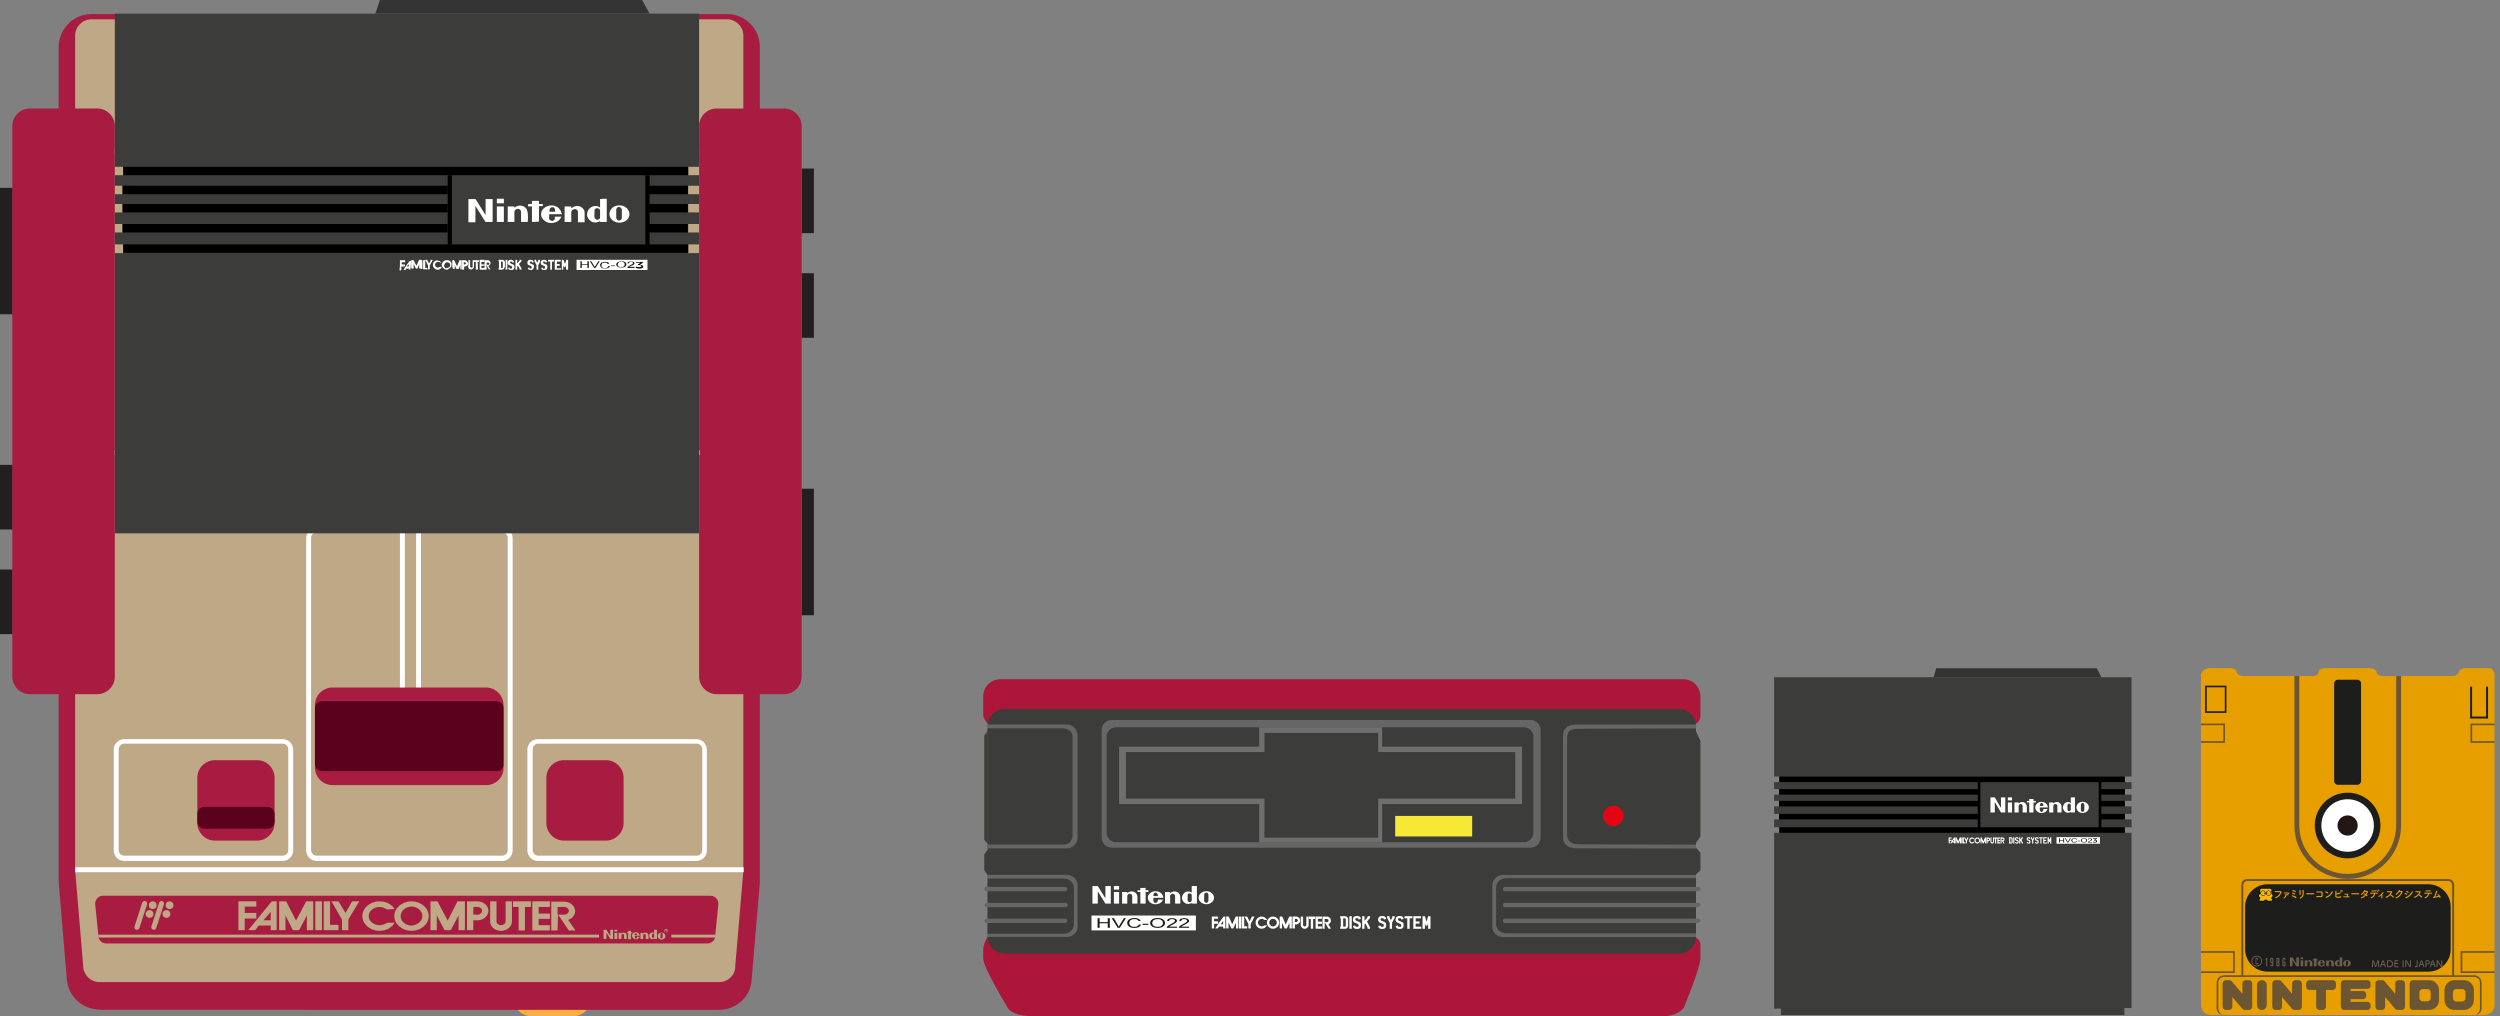 <svg xmlns="http://www.w3.org/2000/svg" viewBox="0 0 712 289.4">
  <rect x="0" y="0" width="712" height="289.4" fill="#808080" stroke="none"/>
  <defs>
    <clipPath id="a">
      <path d="M0 102.794h446.494V0H0v102.794z"/>
    </clipPath>
  </defs>
  <path fill="#faaf40" d="M163.3 289.4h-12c-2.8 0-5-2.3-5-5v-12.9c0-2.8 2.3-5 5-5h12c2.8 0 5 2.3 5 5v12.9c0 2.7-2.2 5-5 5z"/>
  <path fill="#a91c41" d="M28.3 287.5c-5 0-9.1-4-9.3-9l-2.3-27.4V13.3C16.8 8.2 20.9 4 26 4h181.1c5.1 0 9.3 4.2 9.3 9.3v238.2l-2.3 27.1c-.1 5-4.2 9-9.3 9H28.3z"/>
  <path fill="#bfa886" d="M204.8 279.7H28.3c-2.5 0-4.6-2.1-4.6-4.6l-2.3-27.3V10.1c0-2.5 2.1-4.6 4.6-4.6h181.1c2.5 0 4.6 2.1 4.6 4.6v238l-2.3 27c.1 2.5-2 4.6-4.6 4.6z"/>
  <path fill="#fff" d="M21.4 247h190.4v1.4H21.4zm121.6-1.8H90.2c-1.7 0-3-1.4-3-3v-88.9c0-1.7 1.4-3 3-3H143c1.7 0 3 1.4 3 3v88.9c0 1.6-1.3 3-3 3zm-52.8-93.6c-.9 0-1.6.7-1.6 1.6v88.9c0 .9.7 1.6 1.6 1.6H143c.9 0 1.6-.7 1.6-1.6v-88.9c0-.9-.7-1.6-1.6-1.6H90.2z"/>
  <path fill="#fff" d="M118.5 150.9h1.4v54.7h-1.4zm-4.6 0h1.4v54.7h-1.4zM78.2 46.6c-.4 0-.7-.3-.7-.7v-40c0-.4.3-.7.7-.7.4 0 .7.3.7.7v40c0 .4-.3.7-.7.7zm6.6 0c-.4 0-.7-.3-.7-.7v-40c0-.4.3-.7.7-.7.4 0 .7.3.7.7v40c0 .4-.3.7-.7.7zm6.6 0c-.4 0-.7-.3-.7-.7v-40c0-.4.3-.7.7-.7.4 0 .7.3.7.7v40c0 .4-.4.7-.7.7zm6.5 0c-.4 0-.7-.3-.7-.7v-40c0-.4.3-.7.7-.7.4 0 .7.3.7.7v40c0 .4-.3.7-.7.7zm6.6 0c-.4 0-.7-.3-.7-.7v-40c0-.4.3-.7.7-.7.4 0 .7.3.7.7v40c0 .4-.3.7-.7.7zm6.6 0c-.4 0-.7-.3-.7-.7v-40c0-.4.3-.7.7-.7.4 0 .7.3.7.7v40c0 .4-.3.7-.7.7zm6.6 0c-.4 0-.7-.3-.7-.7v-40c0-.4.3-.7.7-.7.4 0 .7.3.7.7v40c0 .4-.4.7-.7.7zm6.5 0c-.4 0-.7-.3-.7-.7v-40c0-.4.3-.7.7-.7.4 0 .7.3.7.7v40c0 .4-.3.7-.7.7zm6.6 0c-.4 0-.7-.3-.7-.7v-40c0-.4.3-.7.7-.7.4 0 .7.3.7.7v40c0 .4-.3.7-.7.7zm6.6 0c-.4 0-.7-.3-.7-.7v-40c0-.4.3-.7.7-.7.4 0 .7.3.7.7v40c0 .4-.3.7-.7.7zm6.6 0c-.4 0-.7-.3-.7-.7v-40c0-.4.3-.7.7-.7.4 0 .7.3.7.7v40c0 .4-.3.7-.7.7zm6.5 0c-.4 0-.7-.3-.7-.7v-40c0-.4.3-.7.7-.7.4 0 .7.3.7.7v40c0 .4-.3.7-.7.7zm6.6 0c-.4 0-.7-.3-.7-.7v-40c0-.4.3-.7.7-.7.4 0 .7.3.7.7v40c0 .4-.3.7-.7.7zM19.4 42.3h45.4v1.4H19.4zm152.4 0h45.4v1.4H171.8z"/>
  <path fill="#a91c41" d="M138.5 223.6H94.7c-2.8 0-5-2.3-5-5v-17.8c0-2.8 2.3-5 5-5h43.7c2.8 0 5 2.3 5 5v17.8c.1 2.8-2.2 5-4.9 5z"/>
  <path fill="#231f20" d="M228.3 139.2h3.5v36h-3.5zm0-61.4h3.5v18.4h-3.5zM228.3 48h3.5v18.4h-3.5zM0 53.5h3.6v36H0zm0 78.9h3.6v18.4H0zM0 162.2h3.6v18.4H0z"/>
  <path fill="#a91c41" d="M172.6 239.4h-12c-2.8 0-5-2.3-5-5v-12.9c0-2.8 2.3-5 5-5h12c2.8 0 5 2.3 5 5v12.9c0 2.7-2.3 5-5 5zm-99.4 0h-12c-2.8 0-5-2.3-5-5v-12.9c0-2.8 2.3-5 5-5h12c2.8 0 5 2.3 5 5v12.9c0 2.7-2.2 5-5 5zm128.2 29.3H30.3c-1.3 0-2.3-1-2.3-2.3l-.9-9c0-1.3 1-2.3 2.3-2.3h172.9c1.3 0 2.3 1 2.3 2.3l-.9 9c.1 1.3-1 2.3-2.3 2.3zm-9.2-149.8H39.6c-1.3 0-2.3-1-2.3-2.3v-33l-.9-4.6c0-1.3 1-2.3 2.3-2.3h154.4c1.3 0 2.3 1 2.3 2.3l-.9 4v33.7c0 1.2-1.1 2.2-2.3 2.2z"/>
  <path fill="#fff" d="M172.3 5.4v66.2H64.1V5.4h1.4v64.8H171V5.4"/>
  <path fill="#a91c41" d="M8.5 30.9h19.2c2.8 0 5 2.3 5 5v156.8c0 2.8-2.3 5-5 5H8.5c-2.7 0-5-2.2-5-5V35.9c0-2.7 2.2-5 5-5zm195.6 166.8h19.2c2.8 0 5-2.3 5-5V35.9c0-2.8-2.3-5-5-5h-19.2c-2.8 0-5 2.3-5 5v156.8c0 2.7 2.3 5 5 5z"/>
  <path fill="#fff" d="M80.5 245.2H35.4c-1.7 0-3-1.4-3-3v-28.7c0-1.7 1.4-3 3-3h45.1c1.7 0 3 1.4 3 3v28.7c0 1.6-1.3 3-3 3zm-45.1-33.4c-.9 0-1.6.7-1.6 1.6v28.7c0 .9.7 1.6 1.6 1.6h45.1c.9 0 1.6-.7 1.6-1.6v-28.7c0-.9-.7-1.6-1.6-1.6H35.4zm162.9 33.4h-45.1c-1.7 0-3-1.4-3-3v-28.7c0-1.7 1.4-3 3-3h45.1c1.7 0 3 1.4 3 3v28.7c.1 1.6-1.3 3-3 3zm-45-33.4c-.9 0-1.6.7-1.6 1.6v28.7c0 .9.7 1.6 1.6 1.6h45.1c.9 0 1.6-.7 1.6-1.6v-28.7c0-.9-.7-1.6-1.6-1.6h-45.1zM32.7 128.2h166.5v1.4h-166.5z"/>
  <path fill="#59011d" d="M76.2 229.8h-18c-1.1 0-2 .9-2 2v2.2c0 1.1.9 2 2 2h18c1.1 0 2-.9 2-2v-2.2c0-1.1-.9-2-2-2zm65.3-10.2H91.7c-1.1 0-2-.9-2-2v-15.9c0-1.1.9-2 2-2h49.7c1.1 0 2 .9 2 2v15.9c.1 1.1-.8 2-1.9 2zm50.7-100.7H39.6c-1.3 0-2.3-1-2.3-2.3 0-1.3 1-2.3 2.3-2.3h152.6c1.3 0 2.3 1 2.3 2.3 0 1.3-1.1 2.3-2.3 2.3zm.9-37.7H38.7c-1.3 0-2.3-1-2.3-2.3 0-1.3 1-2.3 2.3-2.3h154.4c1.3 0 2.3 1 2.3 2.3 0 1.3-1 2.3-2.3 2.3z"/>
  <g fill="#bfa886">
    <path d="M73 260v1.6h-3.3v3.3h-1.8v-8.2H73v1.5h-3.3v1.8m9.1 4.9h-1.7v-1.3h-3.4l-1 1.3h-2l6.7-8.2h1.4v8.2zm-1.7-2.8v-2.4l-2.1 2.4h2.1zm7.2.1l2.9-5.5h2v8.2h-1.8v-4.2l-2.2 4.2h-1.8l-2.1-4.2v4.2h-1.8v-8.2h2m46 5.5l2.8-5.5h2.1v8.2h-1.8v-4.2l-2.2 4.2h-1.8l-2.2-4.2v4.2h-1.8v-8.2h2m-34.8 0h1.9v8.2h-1.9zM96.4 263.4v1.5h-4.2v-8.2H94v6.7m5.2 1.5h-1.8v-3l-3-5.2h2l2 3.3 1.9-3.3h2l-3.1 5.2m13.2-3c-.8-1.3-2.4-2.2-4.3-2.2-2.7 0-4.9 1.9-4.9 4.2 0 2.3 2.2 4.2 4.9 4.2 1.9 0 3.5-.9 4.3-2.3h-2.2c-.5.4-1.3.7-2.1.7-1.7 0-3.1-1.2-3.1-2.6 0-1.4 1.4-2.6 3.1-2.6.8 0 1.5.3 2 .7l2.3-.1z"/>
    <path d="M117.2 265.1c-2.7 0-4.9-1.9-4.9-4.2 0-2.3 2.2-4.2 4.9-4.2s4.9 1.9 4.9 4.2c0 2.3-2.2 4.2-4.9 4.2zm3.1-4.2c0-1.5-1.4-2.7-3.1-2.7-1.7 0-3.1 1.2-3.1 2.7 0 1.5 1.4 2.7 3.1 2.7 1.7-.1 3.1-1.3 3.1-2.7zm15.9-4.2c1.6.1 2.9 1.3 2.9 2.7 0 1.4-1.3 2.6-2.9 2.7h-1.4v2.8H133v-8.2h3.2zm-1.4 1.6v2.2h1.4c.6-.1 1.1-.6 1.1-1.1 0-.6-.5-1-1.1-1.1h-1.4zm24 6.7H157v-8.2h3.9c1.6.1 2.9 1.3 2.9 2.7 0 1.2-.9 2.1-2 2.5l2.1 3H162l-2.9-4.3h-.2l-.1 4.3zm2.1-4.5c.6-.1 1.1-.6 1.1-1.1 0-.6-.5-1-1.1-1.1h-2.1v2.2h2.1zm-19.5.9v1.2c.1.5.7.9 1.3.9.6 0 1.2-.4 1.3-.9v-5.9h1.8v5.9c-.1 1.4-1.5 2.5-3.1 2.5-1.7 0-3-1.1-3.1-2.5v-5.9h1.8v4.7zm6.3-3.1v6.7h1.8v-6.7h1.7v-1.6h-5.1v1.6m10.5-1.6v1.6h-3.2v1.9h3.2v1.5h-3.2v1.8h3.2v1.5h-5v-8.3M28.1 267c-.1-.2-.1-.4-.1-.6v-.2h142.6v.8H28.1zm175.7 0v-.8h-12.6v.8h12.6z"/>
  </g>
  <g fill="#bfa886">
    <path d="M171.9 264.8h.8l1.1 1.8v-1.8h.8v2.6h-.8l-1.1-1.8v1.8h-.8v-2.6zm7 .3h.8v.4h.4v.3h-.4v1.7h-.8v-1.7h-.4v-.3h.4v-.4zm-3.9.6h.8v1.7h-.8v-1.7zm0-.9h.8v.5h-.8v-.5zm13.4.8c-.6 0-1.1.4-1.1 1 0 .5.5 1 1.1 1 .6 0 1.1-.4 1.1-1s-.5-1-1.1-1m.3.9v.4c0 .3-.2.4-.3.4-.2 0-.3-.1-.3-.4v-.8c0-.3.2-.4.3-.4.2 0 .3.1.3.4v.4zm-2.4 0v-.3c0-.3-.2-.3-.3-.3-.1 0-.3.1-.3.3v.6c0 .3.2.3.3.3.1 0 .3-.1.3-.3v-.3zm0-1.7h.8v2.6h-.8v-.1c-.3.2-.6.2-.9.1-.1 0-.5-.3-.5-.9 0-.5.4-1 1-.9.2 0 .3.1.4.2v-1zm-8.7.8c.3 0 .9.2.9.9v.9h-.8v-1.1c0-.2-.1-.3-.3-.3-.2 0-.4.2-.4.3v1.1h-.8v-1.7h.8v.2c.1-.2.3-.3.6-.3m6.2 0c.3 0 .9.2.9.9v.9h-.8v-1.1c0-.2-.1-.3-.3-.3-.2 0-.4.2-.4.3v1.1h-.8v-1.7h.8v.2c.1-.2.3-.3.6-.3"/>
    <path d="M181.4 266.8v.1c0 .3-.2.4-.3.4-.1 0-.3-.1-.3-.4v-.4h1.4c0-.5-.5-1-1.1-1-.6 0-1.1.4-1.1 1 0 .5.5 1 1.1 1 .5 0 1-.3 1.1-.7h-.8zm-.7-.5c0-.2 0-.3.1-.3.1-.1.2-.2.3-.2.1 0 .2.1.3.2 0 .1.1.2.1.3h-.8zm9-1.2c.1 0 .1 0 .1-.1s-.1-.1-.1-.1h-.1v.2h.1zm-.1.3l-.1-.6h.2c.1 0 .2.1.2.2s-.1.2-.1.2l.2.3h-.1l-.2-.3h-.1v.2z"/>
    <path d="M189.7 265.6c.2 0 .4-.2.4-.4s-.2-.4-.4-.4-.4.2-.4.4.2.4.4.4m-.5-.5c0-.3.2-.5.5-.5s.5.2.5.5-.2.5-.5.5c-.3.1-.5-.2-.5-.5"/>
  </g>
  <g fill="#bfa886">
    <circle cx="43.5" cy="257.8" r="1.1"/>
    <path d="M41.9 257.5v-.2c0-.4-.3-.7-.7-.7-.3 0-.6.2-.7.5l-2.2 6.8v.2c0 .4.3.7.7.7.3 0 .6-.2.7-.5l2.2-6.8z"/>
    <circle cx="42.6" cy="260.3" r="1.1"/>
    <circle cx="48.3" cy="257.8" r="1.1"/>
    <path d="M46.7 257.5v-.2c0-.4-.3-.7-.7-.7-.3 0-.6.2-.7.5l-2.2 6.8v.2c0 .4.3.7.7.7.3 0 .6-.2.7-.5l2.2-6.8z"/>
    <circle cx="47.4" cy="260.3" r="1.1"/>
  </g>
  <path fill="#3c3c3b" d="M34.9 52.9h-2.2v-3h2.4v-2.4h-2.4V3.9h166.4v43.6H196v2.4h3.1v3H196v2.4h3.1v2.8H196v2.4h3.1v3.3H196v2.4h3.1v3.4H196v2.5h3.1v79.8H32.7V72.1h2.4v-2.5h-2.4v-3.4h2.2v-2.4h-2.2v-3.3h2.2v-2.4h-2.2v-2.8h2.2"/>
  <path d="M35.1 47.5h160.9v2.4H35.1zm0 22.1h160.9v2.4H35.1zm-.2-16.7H127.5v2.4H34.9zm0 5.2H127.5v2.4H34.9zm0 5.7H127.5v2.4H34.9z"/>
  <path d="M127.5 49.9h1.2v19.8h-1.2zm56.3 0h1.2v19.8h-1.2zm1.2 3h10.9v2.4H185zm0 5.2h10.9v2.4H185zm0 5.7h10.9v2.4H185z"/>
  <path fill="#333" d="M185 3.9L182.9 0h-74.7l-1.3 3.9"/>
  <g fill="#fff">
    <path d="M140.3 63.2h-1.9c-.1 0-.2 0-.2-.1-.9-1.4-1.8-2.9-2.7-4.3l-.1-.1v4.6h-2v-6.6h1.9c.1 0 .2 0 .2.1.9 1.4 1.8 2.9 2.7 4.3l.1.1v-4.5h2v6.5zm32.5-6.6v6.6h-1.9V63c-1.3.6-2.4.5-3.3-.7-.6-.8-.5-1.9.1-2.7.4-.5.9-.8 1.5-.9.6-.1 1.2 0 1.7.4v-2.4c.6-.1 1.2-.1 1.9-.1zm-3.5 4.3v.9c0 .4.3.7.8.8.4 0 .8-.3.8-.7v-2c-.1-.4-.4-.6-.9-.6-.4 0-.7.3-.7.7v.9zm-19 2.3h-1.9v-2.8c0-.5-.3-.8-.7-.9-.4-.1-.9.1-1.1.5-.1.1-.1.3-.1.4v2.8h-1.9v-4.4h1.9v.4l.1-.1c.9-.8 2.3-.7 3.1.1.4.4.5.9.6 1.4.1.9.1 1.7 0 2.6.1-.1.1-.1 0 0zm12.4 0h-1.9v-4.4h1.9v.5c.1-.1.1-.1.2-.1 1-.8 2.5-.7 3.2.3.3.3.4.7.4 1.1v2.7h-1.9v-2.8c0-.5-.2-.8-.6-.9-.4-.1-.8 0-1.1.3-.1.2-.2.3-.2.5v2.8zm13.7-4.7c.8 0 1.5.2 2.1.8 1 .9 1 2.4.1 3.3-1.2 1.1-3.2 1.1-4.3 0-1.1-1-.9-2.6.2-3.5.5-.4 1.1-.6 1.9-.6zm.7 2.4v-1.1c0-.3-.2-.6-.5-.8-.5-.2-1 .1-1.1.7v2.4c.1.4.4.7.8.7.5 0 .8-.3.8-.8v-1.1zm-17 .1h-3.7v1.3c.1.4.5.6.9.6s.7-.3.7-.7v-.5h1.9c0 .1 0 .1-.1.2-.4.8-1 1.3-1.9 1.5-1.1.3-2.2.1-3.1-.8-1-.9-.9-2.4.1-3.3.7-.6 1.5-.8 2.4-.8.9.1 1.6.4 2.1 1.1.3.4.5.8.5 1.2.2.1.2.1.2.2 0-.1 0-.1 0 0zm-2-.7v-.6c-.1-.4-.4-.7-.8-.7s-.7.3-.8.7v.5c0 .1 0 .1.1.1h1.5z"/>
    <path d="M151.5 63.2v-4.4h-1.1v-.6l.1-.1h1v-.9h2v.9h1.1v.6h-1.1v4.4c-.7.1-1.4.1-2 .1zm-8-4.4v4.4h-2v-4.4h2zm-2-2.2h2v1.3h-2v-1.3z"/>
  </g>
  <g fill="#fff">
    <path d="M117.1 75.4v-1.2s0-.1.1-.1h.6l.8 1.6s.7-1.5.7-1.6c0 0 0-.1.1-.1h.5v2.5h-.4c-.1 0-.1 0-.1-.1v-1.1c-.1.2-.4.9-.5 1.1 0 .1 0 .1-.1.1h-.3c-.1 0-.1-.1-.1-.1l-.6-1.2v1.2s0 .1-.1.1h-.4c-.1 0-.1 0-.1-.1-.2-.2-.1-.5-.1-1 0 .1 0 0 0 0zm11.7 0v-1.2c0-.1 0-.1.1-.1h.4s.1 0 .1.1.7 1.5.7 1.5v.1s0 .1.1.1v-.1c0-.2.6-1.5.6-1.5 0-.1 0-.1.1-.2h.6v2.6h-.4v-1.2c0 .1-.4 1-.5 1.1h-.6c-.1-.1-.5-1-.5-1.1v-.1 1.2h-.4c-.1 0-.1 0-.1-.1-.2-.3-.2-.7-.2-1.1zm-1.5 1.4c-.2 0-.4 0-.6-.1-.1 0-.2-.1-.3-.2l-.3-.3c-.1-.1-.1-.2-.2-.3-.1-.2-.1-.4-.1-.6 0-.1 0-.2.1-.3 0-.1.1-.2.2-.3.1-.2.3-.4.6-.5.1-.1.3-.1.5-.1h.4c.1 0 .2.1.3.1.1 0 .1.1.2.1l.1.1c0 .1.1.1.1.1l.1.1c.1.1.1.2.2.4v.6c0 .2-.1.3-.2.5-.2.2-.4.4-.7.5-.1.2-.3.2-.4.2zm0-.5h.2c.2-.1.3-.1.5-.3.1-.1.2-.3.2-.5v-.2c0-.1 0-.2-.1-.2l-.2-.2c-.1-.1-.3-.2-.4-.2h-.2c-.1 0-.2 0-.3.1-.1.1-.2.1-.3.3-.1.1-.2.3-.2.5s0 .4.2.6l.3.3c.1-.3.2-.2.3-.2zm11.3-.2v.6c0 .1 0 .1-.1.1h-.4s-.1 0-.1-.1v-2.6h.9c.2 0 .3 0 .4.1l.3.3c.1.1.1.3.1.5 0 .1 0 .2-.1.3 0 0 0 .1-.1.1-.1.1-.2.3-.4.3v.1c.1.1.2.3.3.5.1.1.2.3.3.4h-.5c-.1-.2-.3-.5-.4-.7l-.3-.6v.5c.1.1.1.1.1.2zm0-1.1v.4h.5c.1 0 .2 0 .2-.1.1-.1.1-.3 0-.4 0-.1-.1-.1-.2-.1h-.5v.2zm-5.2.1v-.9c0-.1 0-.1.1-.1h.4v1.8c0 .1.1.2.2.3.3.1.5 0 .5-.3v-1.8h.4v1.8c0 .2-.1.4-.2.5-.1.1-.2.2-.4.3-.2.1-.4 0-.6 0-.2-.1-.3-.2-.4-.4 0-.1-.1-.2-.1-.3.1-.3.1-.6.1-.9z"/>
    <path d="M125.7 74.8h-.2c-.1 0-.1 0-.2-.1s-.2-.1-.3-.1h-.3c-.2 0-.4.1-.5.2l-.2.2c0 .1-.1.2-.1.4s.1.4.2.5c.1.1.1.2.2.2.2.1.3.1.5.1.1 0 .2-.1.4-.2h.6s.1 0 0 .1-.2.3-.3.4c-.1.1-.2.2-.3.2-.1 0-.2.1-.3.1h-.3c-.2 0-.5 0-.6-.2-.2-.1-.3-.2-.4-.3-.1-.1-.1-.2-.2-.3 0-.1-.1-.2-.1-.3v-.5c0-.1.1-.2.1-.3 0-.1.1-.1.1-.2.1-.1.2-.3.4-.4.1-.1.2-.1.3-.1.1 0 .2-.1.3 0 .3 0 .5.1.6.1.1 0 .2.1.3.2l.3.3v.1c.2-.1.1-.1 0-.1zm-8.8 1.9c-.2.1-.3.1-.4.1 0 0-.1 0 0 0v-.3h-.8c0 .1-.1.1-.1.2s-.1.1-.1.2h-.6c.1-.1.1-.1.1-.2.1-.2 1.6-2.4 1.7-2.4h.4l-.2 2.4zm-.5-1.2v-.3s0 .1-.1.1c-.1.2-.2.3-.4.5v.1h.5v-.4zm20.2-.1v-1.3c0-.1 0-.1.1-.1h1.2c.1 0 .1 0 .1.1v.4c0 .1 0 .1-.1.1h-.7s-.1 0-.1.1v.5s0 .1.1.1h.8v.4h-.8c-.1 0-.1 0-.1.1v.4s0 .1.1.1h.8s.1 0 .1.1v.4c0 .1 0 0-.1 0h-1.3s-.1 0-.1-.1v-1.3zm-5 0v-1.2c0-.1 0-.1.1-.1h.7c.2 0 .3.1.5.2.1.1.2.2.3.4.1.1.1.2.1.4 0 .1 0 .3-.1.4-.1.1-.2.3-.4.3-.1 0-.2.1-.3.1h-.3v.8s0 .1-.1.1h-.4s-.1 0-.1-.1v-1.3zm.5-.4v.3h.4l.1-.1s0-.1.1-.1V75c0-.1-.1-.3-.3-.3h-.4c.1 0 .1.1.1.3 0-.1 0-.1 0 0zm-18.2.4v-1.2c0-.1 0-.1.1-.1h1.3s.1 0 .1.1v.4s0 .1-.1.1h-.8s-.1 0-.1.1v.4c0 .1 0 .1.1.1h.7s.1 0 .1.1v.4s0 .1-.1.1h-.8s-.1 0-.1.1v.9s0 .1-.1.1h-.4v-.4c.1-.6.1-.9.1-1.2zm8 .8v-.6c-.1-.3-.3-.5-.4-.8-.1-.2-.2-.5-.4-.7V74h.5c.1 0 .1 0 .1.1.1.3.3.6.4.8 0 0 0 .1.1.1l.1-.1c.1-.3.3-.6.4-.9h.5v.1c-.3.5-.5 1-.8 1.5v1s0 .1-.1.1h-.4s-.1 0-.1-.1c.1-.1.1-.2.1-.4zm14.2-.5v1s0 .1-.1.1h-.4s-.1 0-.1-.1v-2c0-.1 0-.1-.1-.1h-.4v-.5h1.3c.1 0 .1 0 .1.1v.4h-.4v.1c.1.3.1.7.1 1z"/>
    <path d="M120.5 75.4v-1.2s0-.1.1-.1h.4s.1 0 .1.1v2c0 .1 0 .1.1.1h.5s.1 0 0 0v.4h-1.1c-.1 0-.1 0-.1-.1v-1.2c0 .1 0 0 0 0zm-.7 0v-1.2c0-.1 0-.1.1-.1h.4v2.5h-.4v-.4c-.1-.1-.1-.5-.1-.8z"/>
  </g>
  <path fill="#fff" d="M143.7 76.1c0 .2-.1.3-.2.5-.1.1-.3.2-.5.2h-1v-.5h.1v-1.8h-.1V74h1.1c.2 0 .3.1.5.2.1.1.2.3.2.5v1.4zm-.5 0v-1.5l-.1-.1h-.4v1.8h.4s.1 0 .1-.1v-.1zm1.3.7h-.5V74h.5v2.8zm2-.6c0 .2-.1.3-.2.5-.1.1-.3.2-.5.2h-.4c-.2 0-.3-.1-.5-.2-.1-.1-.2-.3-.2-.4l.5-.1v.2l.1.1h.4s.1 0 .1-.1V76c0-.1 0-.2-.1-.2l-.7-.3c-.3-.1-.4-.3-.4-.6v-.2c0-.2.1-.3.2-.5.1-.1.3-.2.5-.2h.4c.2 0 .3.1.5.2.1.1.2.3.2.5l-.5.1v-.2l-.1-.1h-.4s-.1 0-.1.1v.2c0 .1 0 .2.1.2l.7.3c.3.1.4.3.4.6v.3zm2 .6h-.5v-.2l-.5-.9-.2.2v.9h-.5V74h.5v1l.7-.8V74h.5v.4l-.7.8.7 1.2v.4zm3.5-.6c0 .2-.1.3-.2.5-.1.1-.3.2-.5.2h-.3c-.2 0-.3-.1-.5-.2-.1-.1-.2-.3-.2-.4l.5-.1v.2l.1.1h.4s.1 0 .1-.1V76c0-.1 0-.2-.1-.2l-.7-.3c-.3-.1-.4-.3-.4-.6v-.2c0-.2.1-.3.2-.5.1-.1.3-.2.5-.2h.4c.2 0 .3.1.5.2.1.1.2.3.2.5l-.5.1v-.2l-.1-.1h-.4s-.1 0-.1.1v.2c0 .1 0 .2.1.2l.7.3c.3.1.4.3.4.6v.3zm1.9-1.8l-.6 1.1v1.3h-.5v-1.3l-.6-1.1V74h.5v.2l.3.6.3-.6V74h.5v.4zm2 1.8c0 .2-.1.3-.2.5-.1.1-.3.2-.5.2h-.4c-.2 0-.3-.1-.5-.2-.1-.1-.2-.3-.2-.4l.5-.1v.2l.1.1h.4s.1 0 .1-.1V76c0-.1 0-.2-.1-.2l-.7-.3c-.3-.1-.4-.3-.4-.6v-.2c0-.2.1-.3.2-.5.1-.1.3-.2.5-.2h.4c.2 0 .3.1.5.2.1.1.2.3.2.5l-.5.1v-.2l-.1-.1h-.4s-.1 0-.1.1v.2c0 .1 0 .2.1.2l.7.3c.3.1.4.3.4.6v.3zm1.9-1.7h-.6v2.3h-.5v-2.3h-.6V74h1.7v.5zm1.9 2.3H158V74h1.7v.5h-1.1v.7h.8v.5h-.8v.7h1.2v.4zm2 0h-.5v-1.3l-.2.6h-.4l-.2-.6v1.3h-.4V74h.5l.4 1.2.4-1.2h.5v2.8zm2.5-2.8h20.2v2.9H164.2z"/>
  <path fill="#1d1d1b" d="M165.3 76.3v-1.9h.4v.8h1.6v-.8h.4v1.9h-.4v-.9h-1.6v.9h-.4zm3.9 0l-1.2-1.9h.4l.8 1.3c.1.1.1.2.2.3 0-.1.1-.2.2-.3l.8-1.3h.4l-1.2 1.9h-.4zm4.1-.6l.4.1c-.1.2-.2.4-.5.5-.2.1-.5.2-.8.2-.3 0-.6 0-.8-.1-.2-.1-.4-.2-.5-.4-.1-.2-.2-.3-.2-.5s.1-.4.2-.5c.1-.1.3-.3.5-.3.2-.1.5-.1.7-.1.3 0 .6 0 .8.1.2.1.3.2.4.4l-.4.1-.3-.3c-.1-.1-.3-.1-.5-.1s-.4 0-.6.1c-.2.1-.3.2-.3.3-.1.1-.1.2-.1.4s0 .3.1.4l.3.3c.2.1.3.1.5.1s.4 0 .6-.1c.4-.3.5-.5.5-.6zm.7.1v-.2h1.1v.2H174zm1.5-.4c0-.3.1-.5.4-.7.3-.2.6-.3 1-.3.3 0 .5 0 .8.1.2.1.4.2.5.3.1.1.2.3.2.5s-.1.4-.2.5c-.1.1-.3.3-.5.3-.2.1-.5.1-.7.1-.3 0-.5 0-.8-.1-.2-.1-.4-.2-.5-.3-.1-.1-.2-.2-.2-.4zm.4 0c0 .2.1.4.3.5.2.1.4.2.7.2.3 0 .5-.1.7-.2.2-.1.3-.3.3-.6 0-.2 0-.3-.1-.4-.1-.1-.2-.2-.4-.3-.2-.1-.3-.1-.5-.1-.3 0-.5.1-.7.2-.2.3-.3.5-.3.7zm4.8.7v.2h-2v-.2c.1-.1.1-.2.2-.2.1-.1.3-.2.5-.3.3-.2.6-.3.7-.4.1-.1.2-.2.2-.3 0-.1-.1-.2-.2-.2-.1-.1-.2-.1-.4-.1s-.3 0-.4.1c-.1.1-.2.2-.2.3h-.4c0-.2.1-.3.3-.4.2-.1.4-.1.7-.1.3 0 .5 0 .7.1.2.1.3.2.3.4 0 .1 0 .1-.1.2 0 .1-.1.1-.2.2s-.3.2-.6.3l-.4.2c-.1 0-.1.1-.2.1h1.5z"/>
  <path d="M181.2 75.9s.3.2.8.2c.4 0 .7-.1.7-.3 0-.2-.4-.3-.8-.3h-.2l-.1-.1.7-.5c.1-.1.2-.1.2-.1h-1.4v-.2h2v.2l-.9.6c.4 0 1 .2 1 .5s-.4.6-1.1.6c-.7 0-1.1-.3-1.1-.3l.2-.3z"/>
  <path fill="#fff" d="M809.847 142.194c.016-.002.03-.008.045-.008h1.509v1.117h-1.554v-1.11z"/>
  <g clip-path="url(#a)" transform="matrix(0.964,0,0,-0.964,280.019,289.4)">
    <path fill="#ac1739" d="M206.961 2.466s-1.779-2.465-5.856-2.465H14.954c-6.835 0-7.705 2.465-7.705 2.465s-7.249 11.829-7.249 14.609v2.53c0 3.622 4.044 6.95 4.044 6.95v57.368s-4.044 2.906-4.044 5.18v5.391c0 2.78 2.275 5.054 5.055 5.054h201.783c2.78 0 5.054-2.274 5.054-5.054v-5.77c0-3.369-4.407-2.78-4.407-2.78v-61.411s4.407-1.011 4.407-3.285v-4.173c0-2.78-4.931-14.609-4.931-14.609"/>
    <path fill="#3c3c3b" d="M205.518 18.467H6.373c-2.78 0-5.054 2.274-5.054 5.054v18.196l-1.011 1.39v4.676l1.011 1.39v1.769l-1.011 1.137v30.832l1.011 1.39v1.39c0 2.78 2.274 5.054 5.054 5.054h199.145c2.78 0 5.054-2.274 5.054-5.054v-1.516l1.319-2.907v-28.178l-1.319-1.896v-1.42l1.319-1.486v-5.181l-1.319-1.263v-18.323c0-2.78-2.274-5.054-5.054-5.054"/>
    <path fill="#666" d="M1.319 41.732h23.459c1.714 0 3.117-1.383 3.117-3.073V26.472c0-1.69-1.403-3.073-3.117-3.073H1.319"/>
    <path fill="#3c3c3b" d="M1.319 40.642h22.47c1.643 0 2.986-1.229 2.986-2.731v-10.827c0-1.502-1.343-2.73-2.986-2.73h-22.47"/>
    <path fill="#666" d="M210.573 23.369h-57.054c-1.714 0-3.117 1.383-3.117 3.073v12.187c0 1.69 1.403 3.073 3.117 3.073h57.054"/>
    <path fill="#3c3c3b" d="M210.573 24.459h-56.065c-1.642 0-2.986 1.229-2.986 2.731v10.827c0 1.502 1.344 2.73 2.986 2.73h56.065"/>
    <path fill="#666" d="M161.679 49.774H37.975c-1.651 0-3 1.35-3 3v31.723c0 1.65 1.349 3 3 3h123.704c1.65 0 3-1.35 3-3v-31.723c0-1.65-1.35-3-3-3"/>
    <path fill="#3c3c3b" d="M159.733 51.397H39.269c-1.543 0-2.806 1.263-2.806 2.806v28.345c0 1.544 1.263 2.806 2.806 2.806h120.465c1.543 0 2.806-1.262 2.806-2.806v-28.345c0-1.543-1.263-2.806-2.806-2.806"/>
    <path fill="#6f6f6e" d="M159.178 62.657H40.143V79.62h119.035V62.657z"/>
    <path fill="#6f6f6e" d="M117.863 51.348H81.545v34.006h36.318V51.348z"/>
    <path fill="#3c3c3b" d="M116.686 52.723H83.073v30.959h33.613V52.723z"/>
    <path fill="#3c3c3b" d="M157.191 64.261H42.164v13.754h115.027V64.261z"/>
    <path fill="#666" d="M210.573 49.519l-35.347.061c-2.665 0-3.918 1.397-3.918 3.178v30.148c0 1.782 1.061 3.24 3.726 3.24h35.539"/>
    <path fill="#3c3c3b" d="M210.573 50.663l-34.59.108c-2.583 0-3.475 1.259-3.475 2.929v28.264c0 1.67.431 2.929 3.014 2.929l35.051.108"/>
    <path fill="#e79f00" d="M359.76 100.465s-.097 2.328 2.814 2.328h5.966c1.746 0 1.795-1.164 1.795-1.164s.048-1.164 2.425-1.164h19.841c1.891 0 1.891 1.164 1.891 1.164s-.097 1.164 2.086 1.164h12.855c2.183 0 2.231-1.164 2.231-1.164s-.048-1.164 1.989-1.164h20.083c1.892 0 2.231 1.164 2.231 1.164s.049 1.164 1.989 1.164h6.937c1.601 0 1.601-2.037 1.601-2.037v-97.26c0-3.153-2.959-3.153-2.959-3.153h-80.719c-3.056 0-3.056 3.056-3.056 3.056v97.066z"/>
    <path fill="#1d1d1b" d="M412.796 56.322c0-5.358-4.344-9.702-9.702-9.702s-9.702 4.344-9.702 9.702 4.344 9.702 9.702 9.702 9.702-4.344 9.702-9.702"/>
    <path fill="#fff" d="M403.094 48.561c-4.28 0-7.761 3.482-7.761 7.761 0 4.28 3.481 7.762 7.761 7.762s7.761-3.482 7.761-7.762c0-4.279-3.481-7.761-7.761-7.761"/>
    <path fill="#1d1d1b" d="M405.973 68.353h-5.758c-.604 0-1.099.494-1.099 1.099v28.848c0 .604.495 1.099 1.099 1.099h5.758c.604 0 1.099-.495 1.099-1.099v-28.848c0-.605-.495-1.099-1.099-1.099"/>
    <path fill="#6b5532" d="M403.127 40.557c-8.693 0-15.765 7.072-15.765 15.765 0 .13.002.259.005.388-.003.028-.005.061-.005.097v43.658h1.455V56.84l.008-.057-.002-.057c-.004-.134-.006-.269-.006-.404 0-7.89 6.419-14.31 14.31-14.31 7.891 0 14.31 6.42 14.31 14.31 0 .135-.002.27-.006.404l-.001.057.007.058v43.624h1.455V56.807c0-.037-.002-.07-.005-.097.003-.129.005-.258.005-.388 0-8.693-7.072-15.765-15.765-15.765"/>
    <path fill="#1d1d1b" d="M361.469 90.074h5.336v7.082h-5.336v-7.082zm5.82-.485h-6.306v8.052h6.306v-8.052z"/>
    <path fill="#6b5532" d="M369.763 12.755h-10.003v.485h9.518v5.481h-9.518v.485h10.003v-6.451zm76.73 0h-10.003v6.451h10.003v-.485h-9.518v-5.481h9.518v-.485zm-79.641 68.006h-7.093v.485h6.608v4.705h-6.608v.485h7.093v-5.675zm79.641 0h-7.093v5.675h7.093v-.485h-6.608v-4.705h6.608v-.485zM440.485.343c.936 0 1.698 1.004 1.698 1.94v7.609c0 .937-.762 1.698-1.698 1.698h-73.905c-.936 0-1.698-.761-1.698-1.698v-7.609c0-.936.762-1.94 1.698-1.94-1.203 0-2.183.737-2.183 1.94v7.609c0 1.204.98 2.183 2.183 2.183h73.905c1.204 0 2.183-.979 2.183-2.183v-7.609c0-1.203-.979-1.94-2.183-1.94"/>
    <path fill="#6b5532" d="M377.757 1.831c-.791 0-1.439.648-1.439 1.439v5.918c0 .792.648 1.439 1.439 1.439.792 0 1.439-.647 1.439-1.439v-5.918c0-.791-.647-1.439-1.439-1.439m20.923 8.796h-6.856c-.533 0-.97-.437-.97-.97v-.938c0-.534.437-.97.97-.97h1.989v-4.948c0-.534.437-.97.97-.97h.938c.534 0 .97.436.97.97v4.948h1.989c.534 0 .97.436.97.97v.938c0 .533-.436.97-.97.97m10.235-2.575c.534 0 .97.437.97.97v.635c0 .534-.436.97-.97.97h-6.856c-.533 0-.97-.436-.97-.97v-6.859c0-.533.437-.97.97-.97h6.856c.534 0 .97.437.97.97v.442c0 .534-.436.97-.97.97h-4.948v.822h3.648c.534 0 .97.437.97.971v.441c0 .534-.436.971-.97.971h-3.648v.637h4.948zm-34.991 2.575h-.938c-.533 0-.97-.437-.97-.97v-3.066l-3.149 3.696c-.198.233-.486.348-.772.339-.008 0-.016.001-.024.001h-.938c-.534 0-.97-.437-.97-.97v-6.856c0-.534.436-.97.97-.97h.938c.533 0 .97.436.97.97v2.844l2.912-3.419c.455-.455.92-.395 1.033-.395h.938c.534 0 .97.436.97.97v6.856c0 .533-.436.97-.97.97m45.145 0h-.938c-.533 0-.97-.437-.97-.97v-3.066l-3.149 3.696c-.198.233-.486.348-.772.339-.008 0-.016.001-.024.001h-.938c-.534 0-.97-.437-.97-.97v-6.856c0-.534.436-.97.97-.97h.938c.533 0 .97.436.97.97v2.844l2.912-3.419c.456-.455.92-.395 1.033-.395h.938c.534 0 .97.436.97.97v6.856c0 .533-.436.97-.97.97m-30.463 0h-.938c-.533 0-.97-.437-.97-.97v-3.066l-3.149 3.696c-.198.233-.486.348-.772.339-.008 0-.016.001-.024.001h-.938c-.534 0-.97-.437-.97-.97v-6.856c0-.534.436-.97.97-.97h.938c.533 0 .97.436.97.97v2.844l2.912-3.419c.455-.455.92-.395 1.033-.395h.938c.534 0 .97.436.97.97v6.856c0 .533-.436.97-.97.97m49.301-5.336c0-.534-.437-.97-.97-.97h-1.746c-.534 0-.971.436-.971.97v1.746c0 .534.437.971.971.971h1.746c.533 0 .97-.437.97-.971v-1.746zm-.42 5.336h-2.846c-1.601 0-2.911-1.31-2.911-2.911v-2.975c0-1.601 1.31-2.91 2.911-2.91h2.846c1.6 0 2.91 1.309 2.91 2.91v2.975c0 1.601-1.31 2.911-2.91 2.911m-9.831-5.271c0-.534-.437-.97-.97-.97h-1.407c-.534 0-.97.436-.97.97v1.682c0 .533.436.97.97.97h1.407c.533 0 .97-.437.97-.97v-1.682zm-.469 5.271h-2.846c-.219 0-.433-.025-.638-.072-.113.046-.236.072-.364.072h-.938c-.534 0-.97-.436-.97-.97v-6.856c0-.533.436-.97.97-.97h.938c.128 0 .251.026.364.072.205-.047.419-.072.638-.072h2.846c1.601 0 2.91 1.31 2.91 2.91v2.976c0 1.6-1.309 2.91-2.91 2.91"/>
    <path fill="#1d1d1b" d="M444.577 87.926h-5.287v9.435h.582v-8.853h4.123v8.853h.582v-9.435z"/>
    <path fill="#6b5532" d="M434.56 11.833h-.582v26.929c0 .642-.522 1.164-1.164 1.164h-59.375c-.642 0-1.164-.522-1.164-1.164V11.833h-.582v26.929c0 .963.783 1.747 1.746 1.747h59.375c.963 0 1.746-.784 1.746-1.747V11.833z"/>
    <path fill="#231715" d="M406.084 56.322c0-1.651-1.339-2.99-2.99-2.99-1.651 0-2.99 1.339-2.99 2.99 0 1.651 1.339 2.99 2.99 2.99 1.651 0 2.99-1.339 2.99-2.99"/>
    <path fill="#1d1d1b" d="M426.95 13.15h-47.544c-3.626 0-6.593 2.967-6.593 6.593v12.62c0 3.627 2.967 6.594 6.593 6.594h47.544c3.626 0 6.593-2.967 6.593-6.594v-12.62c0-3.626-2.967-6.593-6.593-6.593"/>
    <path fill="#e79f00" d="M381.823 35.189c.721.228 1.149.822 1.296 1.302.026.088.016.17-.105.173-.32.01-.835-.01-1.305-.026-.216-.006-.239.313-.007.323.431.02 1.041.023 1.456.017.264-.004.45-.203.356-.47-.229-.653-.627-1.286-1.541-1.636-.277-.104-.398.239-.15.317m2.579-.389c-.222-.14-.401.137-.18.248.392.196.519.584.487.924-.013.117.068.169.156.169.082 0 .17-.039.167-.159v-.049c.153.065.32.169.405.287.036.049.019.049-.007.049-.268.003-.783-.004-1.116-.02-.242-.013-.235.265-.023.274.346.017.865.017 1.224.017.264 0 .395-.229.212-.438-.16-.179-.336-.339-.6-.434-.049-.016-.089-.016-.124-.006-.069-.359-.252-.64-.601-.862m3.163 1.887c-.219.114-.529.199-.751.228-.228.03-.14.346.118.307.186-.026.486-.072.757-.202.124-.059.15-.176.114-.258-.036-.082-.13-.13-.238-.075m-.209-.712c-.157.098-.369.167-.542.2-.254.048-.143.349.069.316.173-.026.467-.108.643-.202.111-.062.124-.176.081-.258-.042-.078-.14-.124-.251-.056m.317-1.086c-.18.146-.356.244-.523.323-.166.078-.323.134-.46.186-.199.075-.111.378.147.307.258-.072.783-.255 1.071-.493.101-.085.088-.222.032-.297-.055-.075-.169-.105-.267-.026m1.39.133c.578.32.708.757.708 1.243 0 .255-.016.66-.016.918 0 .212.352.199.349 0-.006-.278.01-.643.01-.914 0-.562-.17-1.126-.845-1.515-.268-.153-.412.154-.206.268m-.026.79c-.085 0-.176.059-.17.166.02.323.01.836-.006 1.146-.01.202.326.219.339.013.016-.294.016-.852.01-1.155-.003-.111-.088-.17-.173-.17m1.965.186c-.117 0-.173.078-.173.157 0 .081.062.166.173.166h2.05c.111 0 .166-.081.166-.163 0-.078-.055-.16-.166-.16h-2.05zm4.217-.826c-.346-.02-.884-.023-1.221-.023-.244 0-.244.349-.003.34.349-.013.943-.013 1.185.003.098.006.183.062.189.183.01.196.01.528.003.698-.003.108-.081.167-.205.17-.287.01-.803-.01-1.143-.026-.254-.013-.267.307-.016.316.359.017.947.023 1.273.017.323-.007.437-.199.437-.418 0-.199.004-.545-.003-.836-.006-.313-.248-.411-.496-.424m1.645-.219c-.277-.088-.382.284-.111.352.656.167 1.315.842 1.645 1.482.104.203.441.065.297-.192-.405-.735-1.08-1.404-1.831-1.642m.202 1.348c-.12.111-.329.206-.483.241-.196.046-.114.376.134.307.173-.049.418-.137.575-.248.101-.072.094-.196.042-.271-.052-.075-.167-.12-.268-.029m4.221.822c-.091 0-.163-.078-.163-.17 0-.091.072-.163.163-.163.091 0 .17.072.17.163 0 .092-.079.17-.17.17m0-.512c-.189 0-.343.153-.343.342 0 .19.154.346.343.346.189 0 .346-.156.346-.346 0-.189-.157-.342-.346-.342m-1.521-1.048c-.007-.16.065-.238.261-.264.189-.027.718.006.95.088.248.084.388-.268.068-.353-.293-.078-.793-.088-1.135-.046-.288.036-.461.222-.464.49-.003.326.02 1.054.023 1.443 0 .228.336.182.333-.01-.003-.176-.01-.421-.016-.663.258.049.783.196 1.028.304.238.104.401-.229.12-.327-.31-.104-.786-.254-1.158-.297-.003-.143-.007-.274-.01-.365m3.757-.16c.202-.007.186-.294-.006-.287-.48.016-1.133.019-1.564-.01-.193-.013-.212.284-.01.29.219.007.539.014.869.014.039.146.084.332.101.434.009.049-.004.078-.066.078-.137 0-.359.003-.574-.007-.209-.009-.212.275-.023.281.287.01.584.003.748-.003.212-.01.28-.16.244-.33-.032-.143-.075-.313-.117-.453.14 0 .274-.004.398-.007m.764.594c-.117 0-.173.078-.173.157 0 .081.062.166.173.166h2.05c.111 0 .166-.081.166-.163 0-.078-.055-.16-.166-.16h-2.05zm2.977-1.175c-.261-.101-.388.206-.14.287.45.15.812.431 1.09.744-.118.072-.238.128-.343.157-.183.049-.098.326.131.261.12-.033.267-.095.411-.17.111.157.202.317.274.467.062.134.049.15-.036.147-.13-.003-.467-.036-.578-.049-.228-.3-.528-.643-.747-.796-.219-.15-.411.133-.189.271.316.195.754.747.871 1.028.114.277.451.075.336-.115-.016-.026-.036-.055-.058-.088.16.013.339.03.496.036.336.01.395-.225.267-.457-.12-.218-.241-.421-.368-.607.091-.065.176-.134.235-.205.075-.089.052-.193-.007-.248-.059-.056-.157-.072-.232.009-.049.053-.117.115-.196.177-.29-.35-.656-.634-1.217-.849m5.053 2.128c-.055.059-.17.196-.228.235-.151.098.006.268.146.186.079-.046.226-.163.284-.251.102-.157-.088-.291-.202-.17m-.405-.199c-.032.059-.16.206-.218.245-.147.104.016.264.153.179.078-.049.222-.17.277-.261.098-.16-.133-.31-.212-.163m-1.632.072c-.244 0-.228.31.004.307.411-.004.701.009 1.129.019.114.003.166-.075.166-.15 0-.078-.055-.157-.153-.157-.45-.006-.796-.019-1.146-.019m-.117-1.962c-.32-.111-.372.238-.144.3.519.141.806.539.829 1.025-.362-.003-.721-.013-.95-.019-.111-.004-.169.068-.169.146 0 .079.058.16.186.16.463.007 1.491.013 2.023.017.115 0 .167-.079.16-.157-.006-.078-.065-.15-.179-.147-.176.007-.444.007-.731.004-.03-.591-.379-1.104-1.025-1.329m2.295.408c-.117-.072-.219-.049-.268.02-.045.065-.032.166.062.212.434.212.882.646 1.149 1.067.124.196.382.013.258-.157-.104-.14-.206-.267-.307-.385-.006-.251-.013-.858-.006-1.093.003-.108-.069-.17-.147-.173-.078-.003-.157.052-.157.166.004.177.013.523.017.794-.18-.167-.369-.311-.601-.451m2.105-.29c-.238-.088-.349.232-.104.316.594.206 1.109.728 1.367 1.215.03.055.017.107-.055.107-.206.004-.656-.013-.944-.019-.195-.007-.208.307 0 .316.239.01.719.017 1.048.017.294 0 .46-.186.333-.408-.111-.193-.228-.379-.362-.555.271-.163.685-.438.835-.646.131-.183-.114-.438-.267-.245-.16.199-.497.496-.764.656-.287-.32-.64-.584-1.087-.754m3.956 2.001c.14.01.3.023.431.029.251.013.47-.163.349-.394-.398-.761-.848-1.424-1.766-1.786-.277-.108-.411.212-.14.307.725.251 1.263.904 1.505 1.459.026.062 0 .124-.079.121-.137-.004-.375-.026-.522-.043-.222-.293-.509-.636-.734-.79-.219-.146-.411.134-.19.271.314.193.738.793.888 1.051.108.183.434.026.281-.192l-.023-.033zm2.288-.509c-.101.105-.232.199-.356.251-.186.075-.055.366.167.268.143-.065.31-.16.434-.271.088-.078.075-.189.016-.255-.059-.065-.173-.084-.261.007m-.379-1.606c-.257-.085-.365.268-.107.336.649.177 1.374.895 1.716 1.544.108.203.435.069.291-.189-.418-.748-1.159-1.446-1.9-1.691m0 1.025c-.12.078-.27.144-.404.166-.196.033-.134.343.104.298.154-.03.33-.082.477-.164.104-.055.117-.169.075-.244-.043-.079-.144-.125-.252-.056m2.524-.91c-.238-.088-.349.232-.104.316.594.206 1.109.728 1.367 1.215.03.055.016.107-.055.107-.206.004-.656-.013-.944-.019-.196-.007-.209.307 0 .316.239.01.718.017 1.048.017.294 0 .46-.186.333-.408-.111-.193-.228-.379-.362-.555.271-.163.685-.438.835-.646.131-.183-.114-.438-.267-.245-.16.199-.497.496-.764.656-.287-.32-.64-.584-1.087-.754m4.566 1.867c-.45-.007-.94-.02-1.289-.02-.245 0-.229.307.003.304.411-.003.845.01 1.273.019.114.004.166-.074.166-.15 0-.078-.055-.153-.153-.153m-1.407-1.984c-.32-.111-.372.238-.143.3.519.14.809.542.832 1.028-.362-.003-.721-.016-.95-.023-.111-.003-.169.069-.169.147 0 .078.058.16.186.16.463.007 1.491.013 2.023.016.114 0 .167-.078.16-.156-.006-.079-.065-.151-.179-.147-.18.006-.448.01-.735.006-.029-.59-.378-1.106-1.025-1.331m2.403.052c-.245-.039-.323.294-.062.33.052.006.111.013.166.022.16.34.503 1.244.585 1.652.055.274.421.183.352-.068-.098-.356-.372-1.078-.561-1.518.339.062.698.14.953.202-.085.111-.176.206-.248.268-.15.13.062.359.245.196.156-.141.496-.474.6-.767.039-.111-.029-.206-.104-.239-.079-.032-.18-.006-.222.098-.023.056-.053.114-.085.173-.421-.117-1.113-.264-1.619-.349"/>
    <path d="M378.924 37.649h-1.335c-.044 0-.084-.012-.122-.03-.04-.019-.071-.05-.101-.081-.056-.059-.087-.13-.087-.21-.002-.394-.001-.788-.001-1.182 0-.011-.001-.022 0-.033.001-.01-.005-.01-.012-.013-.052-.025-.102-.051-.145-.088-.074-.064-.136-.138-.174-.229-.016-.039-.027-.08-.03-.122-.004-.047-.001-.096-.001-.144 0-.005 0-.012.003-.017.014-.035.018-.072.033-.107.013-.031.032-.058.049-.086.027-.043.066-.075.101-.111.018-.018.041-.029.061-.044.03-.022.066-.034.099-.051.011-.005.017-.008.016-.021-.001-.051 0-.102 0-.153v-.32c0-.012-.001-.021-.017-.019-.016-.019-.041-.006-.062-.016-.03-.014-.06-.028-.087-.048-.055-.039-.078-.093-.084-.157-.003-.026 0-.052-.001-.079 0-.028.016-.052.024-.078.005-.017.021-.032.035-.046.013-.013.029-.025.045-.036.04-.027.081-.042.132-.041.369.001.738.001 1.108.001.011 0 .022.001.032-.001.012-.001.014.005.017.015.007.022.016.043.027.063.041.084.094.158.172.211.084.058.176.089.277.091.041.001.081.001.122-.006.045-.009.086-.023.128-.039.087-.032.151-.093.203-.167.031-.043.057-.09.072-.142.006-.023.011-.025.038-.025h1.154c.012 0 .023.003.035.006.03.007.052.025.076.041.017.011.037.023.048.039.035.057.053.087.049.151-.002.032.002.063-.009.094-.023.067-.075.116-.139.143-.028.012-.058.016-.087.025-.013.005-.016.008-.016.02v.39c0 .028.001.055 0 .083-.001.013.006.015.016.021.02.013.045.014.063.026.061.042.122.084.169.141.028.034.054.07.072.109.025.059.046.121.042.187-.001.026.001.052 0 .079-.002.026-.002.054-.01.079-.021.071-.053.139-.1.195-.06.07-.129.134-.217.17-.026.011-.036.024-.036.054.002.396.001.792.002 1.187 0 .028-.006.053-.014.078-.018.055-.041.107-.088.145-.007.006-.013.013-.019.019-.054.051-.118.078-.19.078-.446.001-.891.001-1.336.001m.002.176c.45 0 .9.001 1.349 0 .082-.001.155-.032.225-.073.051-.029.092-.07.129-.112.041-.046.071-.099.089-.158.019-.058.029-.117.029-.178-.001-.351 0-.702-.001-1.053 0-.028.006-.045.033-.061.063-.037.116-.088.164-.143.054-.063.09-.138.128-.211.006-.043.022-.084.03-.127.011-.065.007-.128.006-.192-.001-.047-.015-.094-.031-.139-.02-.062-.047-.12-.087-.173-.047-.063-.079-.1-.138-.147-.029-.023-.055-.049-.09-.062-.009-.003-.015-.013-.015-.026.001-.079.001-.158 0-.236 0-.012.006-.013.015-.017.04-.019.077-.043.109-.073.051-.045.085-.103.109-.167.02-.055.018-.112.018-.169 0-.017.001-.034-.001-.051-.001-.016-.006-.031-.01-.046-.007-.025-.025-.046-.027-.073-.024-.019-.029-.05-.051-.071-.071-.069-.074-.083-.178-.13-.019-.009-.038-.013-.058-.017-.081-.016-.162-.007-.242-.008-.081-.002-.161-.001-.241-.001h-.854c-.011 0-.021-.001-.032.001-.013.001-.022.008-.022.023 0 .067-.023.128-.055.186-.035.063-.086.108-.148.144-.017.01-.039.001-.053.017-.079.015-.156.015-.233-.011-.077-.026-.154-.102-.188-.184-.019-.047-.037-.094-.037-.147 0-.022-.007-.028-.03-.029h-.028c-.419 0-.838 0-1.257.001-.097 0-.181.036-.256.098-.027.022-.049.048-.07.074-.032.041-.051.089-.065.139-.017.06-.014.122-.008.182.008.064.03.126.072.178.062.078.083.088.166.135.008.004.011.007.011.015 0 .079-.001.158 0 .237 0 .014-.006.021-.018.027-.047.02-.084.055-.121.088-.05.044-.09.096-.126.152-.031.048-.052.099-.069.152-.017.055-.031.111-.028.17.001.027-.001.055 0 .083.003.079.022.155.055.227.029.063.064.121.107.174.048.058.104.11.17.149.023.014.03.029.03.054v1.08c0 .057.012.111.031.163.024.069.063.128.114.181.049.051.106.087.169.118.029.014.061.017.09.028.032.012.066.009.099.009h1.321"/>
    <path fill="#f8b900" d="M377.389 36.33c.004-.034-.003-.074.008-.115.01-.036.018-.073.028-.109.012-.046.032-.089.057-.129.031-.052.066-.102.107-.146.032-.034.07-.061.108-.088.029-.021.06-.039.092-.056.021-.01.046-.011.065-.023.021-.014.046-.018.068-.025.038-.012.078-.019.117-.019.061-.001.121-.004.182.006.055.009.108.024.159.043.069.026.132.067.188.115.072.06.131.131.175.215.025.049.045.101.057.157.005.02.009.042.017.062.007.019-.003.04.006.062.008.02.003.045.003.068.001.016.005.034-.002.045-.01.016-.004.03-.007.044-.003.015-.007.029-.009.043-.007.049-.02.096-.042.14-.031.063-.066.122-.11.178-.035.045-.076.082-.12.115-.063.047-.171.11-.286.124-.02.016-.047.001-.065.011-.023.012-.045.007-.067.007-.034 0-.068.001-.103-.006-.033-.007-.066-.013-.099-.02-.063-.014-.12-.04-.174-.072-.058-.033-.109-.078-.157-.126-.073-.072-.121-.157-.156-.251-.025-.069-.045-.14-.04-.215.001-.01 0-.019 0-.035m2.355-.712c.031.005.068 0 .106.007.042.008.082.018.122.031.082.026.158.067.223.122.054.047.107.098.145.162.033.054.061.11.083.17.019.052.022.107.035.161.008.031.004.167-.01.194-.009.019-.004.035-.011.052-.025.064-.044.13-.08.19-.024.04-.053.077-.085.112-.025.028-.053.054-.083.077-.051.039-.103.074-.164.099-.035.015-.072.028-.108.039-.039.013-.081.014-.122.021-.03.005-.061.002-.092 0-.03-.001-.061-.001-.088-.01-.018-.006-.036-.003-.052-.009-.063-.028-.132-.04-.19-.081-.04-.029-.084-.053-.12-.089-.033-.034-.069-.065-.095-.105-.018-.028-.038-.055-.053-.085-.029-.061-.062-.121-.065-.19-.019-.017-.001-.041-.011-.056-.013-.019-.008-.039-.007-.057.002-.048-.003-.096.006-.145.008-.043.018-.086.031-.127.018-.055.043-.107.075-.154.036-.054.078-.103.126-.147.07-.063.148-.108.235-.14.069-.026.14-.043.215-.042h.034m-.82 2.031c.445 0 .89.001 1.335 0 .073 0 .137-.028.19-.078.007-.007.013-.014.02-.02.046-.038.07-.09.088-.144.008-.025.014-.051.014-.078-.001-.396 0-.792-.002-1.187 0-.031.01-.043.036-.054.088-.037.156-.1.216-.171.048-.056.08-.124.101-.194.007-.026.008-.053.009-.08.002-.026 0-.053.001-.079.004-.066-.017-.127-.043-.186-.017-.04-.043-.076-.071-.11-.048-.057-.108-.099-.169-.14-.019-.013-.043-.014-.063-.026-.01-.006-.017-.008-.016-.021.001-.028 0-.056 0-.084v-.389c0-.013.003-.016.016-.02.029-.01.058-.013.087-.026.064-.026.116-.076.139-.142.01-.031.007-.063.009-.094.004-.065-.014-.095-.05-.151-.01-.017-.03-.028-.048-.04-.023-.016-.045-.034-.075-.041-.012-.003-.023-.006-.035-.006h-1.154c-.027 0-.032.002-.039.025-.014.052-.04.099-.071.142-.052.074-.116.135-.203.168-.042.015-.083.03-.128.038-.041.008-.082.008-.122.007-.101-.003-.194-.033-.277-.091-.078-.054-.131-.128-.173-.211-.01-.021-.019-.042-.026-.063-.003-.01-.005-.016-.017-.015-.011.001-.022 0-.032 0-.37 0-.739.001-1.109-.001-.05 0-.092.015-.131.042-.016.01-.032.022-.045.036-.014.013-.03.028-.035.045-.008.026-.024.05-.024.079.001.026-.002.053.001.079.006.063.029.117.083.157.028.019.057.033.087.047.022.011.046-.002.063.017.016-.003.017.006.017.019v.32c0 .05-.001.102 0 .153 0 .013-.005.015-.016.021-.033.016-.069.028-.1.051-.02.014-.043.025-.06.043-.035.036-.075.068-.101.111-.018.028-.036.056-.049.087-.015.034-.019.072-.034.106-.002.006-.002.012-.002.018 0 .048-.003.096.001.144.003.041.014.083.03.121.038.092.1.166.174.229.043.037.093.064.144.088.008.003.013.004.013.014-.001.01 0 .021 0 .032 0 .394-.001.789.001 1.183 0 .079.031.15.087.209.03.032.061.063.1.081.039.018.079.031.122.031.446-.001.891-.001 1.336-.001"/>
    <path d="M379.729 35.699c.041.007.075-.003.11.009.021.007.048.004.069.014.021.01.047.004.063.025.041.004.071.031.105.05.035.019.066.045.094.074.025.026.056.047.074.077.031.047.064.092.084.146.026.065.041.133.047.203.005.071-.008.141-.026.211-.015.062-.045.115-.074.169-.03.056-.077.101-.125.142-.031.028-.065.053-.104.071-.047.022-.092.048-.143.059-.043.009-.086.02-.13.022-.02.002-.04.001-.06.001-.018-.001-.035-.001-.052-.008-.017-.007-.038-.007-.056-.009-.045-.005-.084-.022-.124-.04-.094-.041-.174-.104-.238-.183-.051-.061-.088-.132-.11-.209-.007-.025-.013-.051-.019-.076-.001-.004.003-.008.004-.012.002.001.005.002.006.004.035.043.08.056.132.05.014-.001.029.002.041-.003.09-.038.132-.131.089-.221-.021-.042-.057-.066-.1-.082-.029-.011-.057-.01-.085 0-.03.011-.056.026-.077.05-.002.002-.004.003-.006.005-.001-.003-.004-.006-.004-.008.002-.014-.006-.031.009-.042.004-.032.017-.061.028-.091.019-.055.051-.103.084-.151.012-.017.029-.029.041-.047.011-.018.035-.028.05-.044.051-.053.117-.082.18-.114.031-.015.065-.024.099-.03.043-.007.087-.009.124-.012m.015-.081h-.034c-.075-.002-.146.015-.215.041-.086.032-.165.077-.235.14-.048.044-.09.093-.126.147-.032.048-.057.099-.075.154-.013.041-.023.084-.031.127-.009.049-.003.097-.006.145-.001.019-.006.038.007.057.01.015-.008.04.011.056.003.07.036.13.065.191.015.03.035.057.053.084.027.04.062.071.095.105.036.036.08.06.121.089.057.041.126.054.189.081.016.007.034.003.052.009.027.01.058.009.088.011.031.001.062.004.092-.001.041-.007.083-.008.122-.02.036-.012.073-.025.108-.04.061-.025.113-.059.164-.098.031-.024.058-.05.083-.078.032-.034.061-.071.085-.112.036-.06.056-.126.08-.19.007-.016.002-.033.011-.051.014-.028.018-.164.01-.195-.013-.053-.016-.108-.035-.161-.022-.06-.049-.116-.083-.17-.038-.063-.09-.114-.145-.162-.065-.055-.14-.096-.223-.122-.04-.013-.08-.022-.122-.03-.038-.008-.075-.003-.106-.007m-1.634.083c.042-.002.091.005.141.017.066.017.129.04.187.075.077.048.139.111.192.182.026.035.044.077.063.117.019.042.028.087.04.132.002.003-.001.008-.002.012-.003-.001-.007-.002-.009-.005-.021-.024-.047-.041-.078-.047-.051-.011-.052-.01-.094-.001-.036.009-.08.053-.095.09-.011.026-.006.053-.009.08-.006.052.053.123.11.134.059.012.12.006.165-.045.003-.003.007-.004.01-.006.001.004.003.009.002.012-.008.031-.019.061-.027.091-.024.086-.075.157-.13.224-.033.039-.075.069-.117.099-.049.035-.104.063-.161.08-.064.019-.132.035-.201.03-.024-.002-.047 0-.071-.009-.018-.007-.04-.004-.061-.008-.033-.007-.064-.018-.094-.03-.031-.013-.061-.025-.089-.044-.029-.02-.061-.036-.085-.062-.024-.026-.054-.044-.076-.073-.042-.056-.08-.113-.106-.179-.024-.066-.044-.13-.043-.2.001-.05-.004-.1.009-.149.01-.041.018-.082.035-.12.044-.096.098-.183.182-.249.062-.048.125-.089.199-.114.063-.021.126-.037.171-.034.011.001.022 0 .042 0m-.721.628v.035c-.005.075.014.146.04.215.035.094.083.179.156.251.048.048.099.093.157.127.054.031.111.058.174.071.033.007.066.013.099.02.035.007.069.007.103.006.022 0 .044.005.066-.007.019-.009.045.006.065-.01.116-.015.224-.078.287-.125.044-.033.085-.07.12-.115.044-.056.079-.115.11-.178.021-.044.035-.091.042-.14.002-.014.006-.028.009-.042.003-.015-.003-.029.007-.044.007-.012.002-.03.002-.045 0-.023.005-.049-.003-.068-.009-.022.001-.043-.006-.063-.008-.02-.013-.042-.017-.062-.012-.056-.032-.108-.058-.157-.043-.084-.102-.155-.174-.215-.056-.048-.119-.088-.188-.115-.051-.019-.104-.034-.159-.043-.061-.01-.122-.007-.182-.006-.039 0-.079.008-.117.019-.023.007-.047.011-.069.025-.018.012-.044.013-.064.023-.032.017-.063.035-.092.056-.038.027-.076.054-.108.088-.041.044-.076.094-.107.146-.025.04-.045.083-.057.129-.01.037-.019.073-.028.109-.011.041-.004.082-.008.115"/>
    <path fill="#f8b900" d="M379.729 35.699c-.037.003-.081.005-.124.012-.034.006-.068.015-.099.03-.063.032-.129.061-.18.114-.015.016-.039.026-.05.044-.012.018-.029.03-.041.047-.033.048-.065.096-.084.151-.011.03-.024.059-.028.091-.015.011-.007.028-.009.042 0 .002.003.005.004.008.002-.002.004-.003.006-.005.021-.024.047-.039.077-.05.028-.01.056-.011.085 0 .043.016.079.04.1.082.043.09.001.183-.089.221-.012.005-.027.002-.041.003-.052.006-.097-.007-.132-.05-.001-.002-.004-.003-.006-.004-.001.004-.005.008-.004.012.006.025.012.051.019.076.022.077.059.148.11.209.064.079.144.142.238.183.04.018.079.035.124.04.018.002.039.002.056.009.017.007.034.007.052.008.02 0 .04.001.06-.001.044-.002.087-.013.13-.022.051-.011.096-.037.143-.059.039-.018.073-.043.104-.071.048-.041.095-.086.125-.142.029-.054.059-.107.074-.169.018-.07.031-.14.026-.211-.006-.07-.021-.138-.047-.203-.02-.054-.053-.099-.084-.146-.018-.03-.049-.051-.074-.077-.028-.029-.059-.055-.094-.074-.034-.019-.064-.046-.105-.05-.016-.021-.042-.015-.063-.025-.021-.01-.048-.007-.069-.014-.035-.012-.069-.002-.11-.009m-1.619.002c-.02 0-.031.001-.042 0-.045-.003-.108.013-.171.034-.074.025-.137.066-.199.114-.084.066-.138.153-.182.249-.017.038-.025.079-.035.12-.013.049-.008.099-.009.149-.001.07.019.134.043.2.026.066.064.123.106.179.022.029.052.047.076.073.024.026.056.042.085.062.028.019.058.031.089.044.03.012.061.023.094.03.021.004.043.001.061.008.024.009.047.007.071.009.069.005.137-.011.201-.03.057-.017.112-.045.161-.08.042-.03.084-.06.117-.099.055-.067.106-.138.13-.224.008-.03.019-.06.027-.091.001-.003-.001-.008-.002-.012-.003.002-.007.003-.01.006-.045.051-.106.057-.165.045-.057-.011-.116-.082-.11-.134.003-.027-.002-.054.009-.08.015-.037.059-.081.095-.09.042-.009.043-.01.094.001.031.006.057.023.078.047.002.003.006.004.009.005.001-.004.004-.009.002-.012-.012-.045-.021-.09-.04-.132-.019-.04-.037-.082-.063-.117-.053-.071-.115-.134-.192-.182-.058-.035-.121-.058-.187-.075-.05-.012-.099-.019-.141-.017"/>
    <path fill="#6b5f4e" d="M410.264 14.571c.019.477.082 1.243.104 1.638.01.202.136.306.264.306.112 0 .226-.077.275-.235.104-.327.344-1.172.409-1.306.008-.016.017-.024.027-.024.009 0 .02.008.025.024.104.251.322 1.009.428 1.32.052.153.169.223.281.223.136 0 .267-.106.272-.297.009-.351.069-1.237.09-1.624v-.011c0-.093-.079-.142-.158-.142s-.158.046-.163.142c-.028.389-.055 1.472-.055 1.472 0 .046-.011.065-.024.065-.014 0-.033-.024-.041-.057-.06-.226-.341-1.112-.453-1.404-.035-.093-.122-.156-.212-.156-.077 0-.153.044-.197.153-.087.207-.327 1.071-.428 1.393-.011.033-.024.052-.035.052-.014 0-.025-.022-.03-.079-.019-.24-.057-1.069-.071-1.445-.003-.09-.084-.136-.164-.136-.073 0-.144.041-.144.122v.006zm3.524.867c-.085.256-.166.504-.21.638-.016.049-.03.076-.046.076-.014 0-.03-.024-.049-.079-.041-.109-.218-.619-.218-.643 0-.011.005-.017.021-.017.055 0 .156-.002.251-.002.098 0 .194.002.232.002.016 0 .022.003.022.011 0 .003 0 .009-.003.014m.455-.99c-.062 0-.128.03-.155.101-.033.079-.104.297-.188.551-.006.016-.014.025-.03.025-.044.002-.156.002-.278.002-.164 0-.346 0-.404-.002-.013 0-.027-.009-.032-.025-.069-.215-.131-.412-.172-.543-.025-.076-.087-.111-.153-.111-.076 0-.155.052-.155.136 0 .049.008.071.605 1.75.044.126.142.183.24.183.103 0 .21-.066.253-.188.175-.491.529-1.44.619-1.652.011-.028.017-.055.017-.079 0-.093-.082-.148-.167-.148m1.058 1.792c-.131 0-.278-.003-.286-.139-.008-.115-.017-.428-.017-.722 0-.216.006-.418.017-.521.013-.126.098-.147.324-.147.286 0 .862 0 .862.771 0 .439-.265.755-.682.755 0 0-.117.003-.218.003m.038-1.821c-.218 0-.605.003-.632.384-.009.134-.014.355-.014.584 0 .3.008.616.016.763.022.373.292.384.63.384.085 0 .166-.002.207-.005.63-.041.976-.48.976-1.047 0-1.06-.899-1.063-1.183-1.063m2.213 1.821c-.273 0-.33-.006-.338-.123-.006-.065-.003-.199-.006-.357 0-.054.003-.054.339-.054.125 0 .256 0 .305.002.153.009.153-.136.153-.144 0-.079-.05-.156-.145-.156h-.014c-.068.006-.171.009-.275.009-.338 0-.365-.003-.365-.06 0-.406.002-.469.008-.515.014-.126.057-.131.442-.131.16 0 .335.002.387.005h.013c.096 0 .148-.068.148-.139 0-.074-.055-.147-.172-.153-.036-.002-.194-.005-.352-.005-.155 0-.313.003-.349.005-.251.02-.406.109-.417.349-.005.115-.005.317-.005.537 0 .333.002.704.008.875.005.219.147.333.368.344.049.003.204.005.357.005.155 0 .305-.002.346-.005.104-.006.153-.074.153-.144 0-.074-.057-.148-.161-.148 0 0-.243.003-.428.003m2.093-1.647c0-.095-.082-.145-.164-.145-.081 0-.163.05-.163.145v.003c.005.327.013.692.013 1.044 0 .259-.005.507-.013.728-.006.114.117.144.166.144.079 0 .161-.044.161-.134v-.005c-.006-.226-.008-.482-.008-.747 0-.341.002-.695.008-1.03v-.003zm.48-.014c.005.281.008.611.008.924 0 .273-.003.532-.005.736v.011c0 .191.106.267.226.267.101 0 .21-.057.267-.147.172-.273.627-1.123.834-1.434.017-.024.03-.038.038-.038.009 0 .02.008.02.114 0 .257-.009 1.107-.017 1.358-.003.09.071.147.158.147.079 0 .158-.049.158-.142v-.005c-.005-.191-.008-.455-.008-.728 0-.346.003-.703.008-.94v-.006c0-.163-.12-.259-.248-.259-.087 0-.174.044-.234.137-.191.302-.701 1.234-.848 1.483-.011.016-.03.051-.043.051-.017 0-.017-.027-.017-.152 0-.284.008-1.088.017-1.377v-.005c0-.088-.077-.129-.156-.129s-.158.044-.158.131v.003zm3.372 1.069c0 .243-.003.48-.014.72-.002.071.041.144.164.144.079 0 .158-.043.158-.133v-.006c-.008-.251-.011-.504-.011-.769 0-.188 0-.384.006-.588v-.02c0-.373-.27-.567-.592-.567-.223 0-.357.058-.357.202 0 .079.055.153.153.153.021 0 .046-.003.071-.011.048-.016.098-.022.141-.022.161 0 .27.098.276.284.002.212.005.414.005.613m1.679-.21c-.085.256-.166.504-.21.638-.016.049-.03.076-.046.076-.014 0-.03-.024-.049-.079-.041-.109-.218-.619-.218-.643 0-.011.005-.017.021-.017.055 0 .156-.002.251-.002.098 0 .194.002.232.002.016 0 .022.003.022.011 0 .003 0 .009-.003.014m.455-.99c-.062 0-.128.03-.155.101-.033.079-.104.297-.188.551-.006.016-.014.025-.03.025-.044.002-.156.002-.278.002-.164 0-.346 0-.404-.002-.013 0-.027-.009-.032-.025-.069-.215-.131-.412-.172-.543-.025-.076-.087-.111-.153-.111-.076 0-.155.052-.155.136 0 .049.008.071.605 1.75.044.126.142.183.24.183.103 0 .21-.066.253-.188.175-.491.529-1.44.619-1.652.011-.028.017-.055.017-.079 0-.093-.082-.148-.167-.148m.995 1.8c-.218 0-.243-.03-.243-.283 0-.096.003-.208.003-.303v-.046c0-.058.055-.077.224-.077.051 0 .109.003.166.008.207.019.333.208.333.382 0 .164-.107.316-.352.316 0 0-.066.003-.131.003m-.384-1.799c-.077 0-.156.049-.156.139v.008c.011.213.014.453.014.684 0 .281-.006.548-.006.739 0 .335.003.515.537.515.058 0 .112-.002.153-.005.431-.028.63-.319.63-.614 0-.302-.21-.61-.592-.648-.065-.009-.128-.014-.196-.014-.063 0-.128.005-.199.022-.008.002-.014.002-.019.002-.014 0-.016-.008-.016-.03 0-.168.008-.362.008-.542v-.106c-.003-.104-.079-.15-.158-.15m2.238.989c-.085.256-.166.504-.21.638-.016.049-.03.076-.046.076-.014 0-.03-.024-.049-.079-.041-.109-.218-.619-.218-.643 0-.011.005-.017.021-.017.055 0 .156-.002.251-.002.098 0 .194.002.232.002.016 0 .022.003.022.011 0 .003 0 .009-.003.014m.455-.99c-.063 0-.128.03-.155.101-.033.079-.104.297-.188.551-.006.016-.014.025-.03.025-.044.002-.156.002-.278.002-.164 0-.347 0-.404-.002-.013 0-.027-.009-.033-.025-.068-.215-.13-.412-.171-.543-.025-.076-.088-.111-.153-.111-.076 0-.155.052-.155.136 0 .049.008.071.605 1.75.043.126.142.183.24.183.103 0 .21-.066.253-.188.175-.491.529-1.44.619-1.652.011-.028.016-.055.016-.079 0-.093-.081-.148-.166-.148m.45.131c.005.281.008.611.008.924 0 .273-.003.532-.005.736v.011c0 .191.106.267.226.267.101 0 .21-.057.267-.147.172-.273.627-1.123.834-1.434.017-.024.03-.038.038-.038.009 0 .02.008.02.114 0 .257-.009 1.107-.017 1.358-.003.09.071.147.158.147.079 0 .158-.049.158-.142v-.005c-.005-.191-.008-.455-.008-.728 0-.346.003-.703.008-.94v-.006c0-.163-.12-.259-.248-.259-.087 0-.174.044-.234.137-.191.302-.701 1.234-.848 1.483-.011.016-.03.051-.043.051-.017 0-.017-.027-.017-.152 0-.284.008-1.088.017-1.377v-.005c0-.088-.077-.129-.156-.129s-.158.044-.158.131v.003zm-50.531 2.094l-.069.233c.077.033.143.078.198.137.054.059.097.122.129.19h.031l.198-.119v-2.411h-.299v2.033l-.188-.063zm2-.737v.839c0 .101-.049.151-.147.151h-.035c-.09 0-.135-.05-.135-.151v-.656c0-.122.045-.183.135-.183h.182zm-.298-.641v-.103c0-.122.045-.183.135-.183h.044c.079 0 .119.049.119.148v.613l-.188-.141h-.069c-.241 0-.361.151-.361.452v.708c0 .296.12.444.361.444h.197c.241 0 .362-.148.362-.444v-1.635c0-.301-.121-.451-.362-.451h-.179c-.24 0-.361.15-.361.451v.141h.302zm1.786 1.444v-.419c0-.123.045-.184.135-.184h.034c.09.017.136.077.136.18v.423c0 .122-.046.183-.136.183h-.034c-.09 0-.135-.061-.135-.183m.113-1.73h.078c.09 0 .136.061.136.183v.472c0 .12-.058.18-.173.18-.117-.003-.176-.061-.176-.176v-.476c0-.122.045-.183.135-.183m-.198.983c-.144.035-.216.137-.216.306v.501c0 .289.12.433.361.433h.185c.241 0 .361-.144.361-.433v-.504c0-.169-.066-.271-.198-.307.147-.047.22-.148.22-.303v-.553c0-.287-.12-.43-.361-.43h-.229c-.241 0-.361.143-.361.43v.557c0 .155.079.256.238.303m1.878-.148v-.684c0-.101.044-.151.132-.151h.056c.09 0 .135.05.135.151v.501c0 .122-.045.183-.135.183h-.188zm.304.673v.226c0 .122-.045.183-.135.183h-.05c-.079 0-.119-.049-.119-.148v-.768l.188.14h.091c.231 0 .346-.144.346-.433v-.588c0-.285-.115-.427-.346-.427h-.235c-.23 0-.346.142-.346.427v1.67c0 .289.116.433.346.433h.216c.231 0 .346-.144.346-.433v-.282h-.302zm4.311-1.785h-.108c-.21 0-.419.001-.628-.001-.043-.001-.066.013-.089.049-.349.565-.7 1.13-1.051 1.695-.011.018-.023.036-.047.051v-1.791h-.795v2.594h.054c.232 0 .463-.001.695.001.039 0 .059-.012.079-.045.349-.567.7-1.134 1.05-1.701.011-.018.023-.036.046-.049v1.79h.794v-2.593zm11.38.875h-.001c0-.118-.003-.235.001-.353.006-.175.127-.293.299-.299.167-.005.302.109.309.281.01.237.004.474.005.711 0 .024-.004.048-.01.072-.039.159-.164.243-.336.228-.15-.014-.259-.125-.266-.282-.005-.119-.001-.239-.001-.358m1.374 1.719v-2.591h-.763c-.002.03-.003.058-.005.086-.505-.242-.948-.187-1.285.285-.223.311-.194.741.045 1.052.147.19.336.316.576.357.237.041.454-.019.666-.147v.958h.766zm-8.813-2.591h-.765v.068c0 .34 0 .681-.001 1.021 0 .177-.103.313-.268.352-.175.041-.366-.041-.436-.195-.021-.047-.029-.104-.03-.157-.002-.34 0-.68.001-1.02v-.069h-.767v1.717h.767v-.174c.026.021.042.033.057.045.358.302.905.277 1.228-.055.146-.151.213-.338.217-.543.006-.324.002-.647.002-.97 0-.005-.003-.011-.005-.02m4.852-0h-.766v1.717h.765v-.177c.028.022.045.035.061.049.378.317.965.27 1.268-.102.101-.124.165-.267.169-.425.009-.345.006-.69.008-1.036 0-.007-.003-.014-.006-.025h-.76c-.001.023-.004.047-.004.07-.001.336-.001.672-.001 1.009 0 .178-.082.3-.237.352-.156.052-.333-.001-.433-.13-.046-.06-.065-.128-.065-.204.001-.34.001-.679.001-1.019v-.079m5.673.872h.006v.364c-.001.026-.003.052-.006.078-.017.135-.073.244-.205.296-.194.076-.409-.05-.422-.269-.018-.297-.008-.597-.01-.895 0-.015.004-.03.006-.044.026-.165.147-.281.297-.285.182-.006.321.119.332.313.009.147.002.295.002.442m-.296.968c.297-.005.58-.095.816-.307.404-.36.412-.932.02-1.306-.453-.432-1.253-.431-1.705.003-.414.398-.372 1.01.095 1.363.224.169.48.244.774.247m-7.2-.716c-.006.08-.005.158-.019.234-.027.154-.158.262-.31.264-.154.002-.288-.105-.317-.262-.012-.061-.009-.126-.015-.189-.005-.042.012-.054.053-.054.185.002.37.001.554.001.015 0 .029.003.054.006m.807-.269h-1.466c0-.144-.001-.281.001-.418 0-.032.007-.064.016-.094.044-.155.177-.248.337-.237.147.011.266.125.288.283.01.066.011.134.016.205h.763c-.008-.023-.015-.046-.025-.068-.151-.321-.412-.508-.747-.589-.45-.108-.865-.027-1.205.301-.381.367-.362.933.035 1.284.27.238.589.33.944.303.334-.026.62-.157.839-.416.119-.14.187-.304.206-.488.001-.011.001-.022.001-.033 0-.008-.001-.015-.003-.033m-3.398-.854v1.72h-.425c0 .08-.001.155.002.229.001.009.029.024.044.025.103.002.206.001.309.001h.068v.346h.778v-.344h.419v-.254h-.415v-1.723h-.78zm-3.149.001h-.77v1.717h.77v-1.717zm-.772 2.589c.008.001.015.003.022.003.248.001.496.001.749.001v-.522h-.771v.518zm-12.591-1.632v-.128c0-.225-.095-.338-.284-.338h-.153c-.19 0-.285.113-.285.338v1.315c0 .226.095.339.285.339h.153c.189 0 .284-.113.284-.339v-.225h-.237v.206c0 .077-.036.116-.107.116h-.047c-.062 0-.093-.039-.093-.116v-1.276c0-.078.031-.117.093-.117h.06c.062 0 .094.039.094.117v.108h.237z"/>
    <path fill="#6b5f4e" d="M376.24 17.585c-.728 0-1.321-.593-1.321-1.321s.593-1.321 1.321-1.321 1.321.593 1.321 1.321-.593 1.321-1.321 1.321m0-2.908c-.875 0-1.587.712-1.587 1.587s.712 1.587 1.587 1.587 1.587-.712 1.587-1.587-.712-1.587-1.587-1.587"/>
    <path fill="#f7e835" d="M144.458 53.09h-22.745v6.065h22.745V53.09z"/>
    <path fill="#e20613" d="M189.19 59.155c0-1.675-1.358-3.033-3.033-3.033-1.674 0-3.032 1.358-3.032 3.033 0 1.675 1.358 3.033 3.032 3.033 1.675 0 3.033-1.358 3.033-3.033"/>
    <path fill="#fff" d="M37.686 33.251h-.216c-.417 0-.835.003-1.252-.002-.085-.001-.132.025-.177.098-.697 1.128-1.397 2.254-2.096 3.38-.023.037-.047.073-.095.103v-3.572h-1.586v5.174h.108c.463 0 .925-.002 1.387.002.077 0 .117-.026.157-.09.697-1.133 1.396-2.263 2.095-3.394.022-.036.046-.071.091-.097v3.569h1.584v-5.171zm22.7 1.746h-.001c0-.235-.006-.469.002-.704.011-.349.252-.586.596-.596.333-.01.602.216.616.56.019.472.009.945.009 1.418 0 .048-.008.096-.019.143-.078.317-.326.486-.67.455-.3-.026-.517-.249-.531-.561-.01-.238-.002-.477-.002-.715m2.742 3.429v-5.168h-1.523c-.004.06-.007.114-.011.171-1.006-.483-1.89-.372-2.562.568-.445.621-.388 1.479.089 2.098.293.381.671.631 1.149.713.473.082.906-.038 1.329-.293v1.911h1.529zm-17.581-5.169h-1.527v2.171c0 .355-.207.625-.536.704-.348.082-.729-.082-.869-.39-.043-.094-.059-.208-.059-.313-.004-.678-.001-1.356 0-2.035v-.137h-1.528v3.425h1.529v-.347c.052.041.083.065.113.09.715.601 1.806.553 2.449-.11.293-.302.426-.674.433-1.084.012-.645.004-1.29.004-1.934 0-.011-.005-.021-.009-.04m9.679-.001h-1.529v3.425h1.527v-.354c.056.045.089.071.121.098.754.632 1.926.538 2.529-.203.202-.247.329-.532.338-.847.019-.689.012-1.378.015-2.067 0-.014-.006-.028-.011-.05h-1.516c-.003.047-.009.093-.009.14-.001.67 0 1.341-.001 2.011 0 .356-.165.6-.473.704-.311.104-.664-.002-.863-.26-.092-.12-.131-.255-.13-.406.002-.678.001-1.356.002-2.034v-.157zm11.316 1.739h.012c0 .242 0 .484-.001.726 0 .052-.005.104-.011.156-.033.268-.145.486-.41.59-.386.152-.815-.099-.841-.536-.035-.594-.017-1.19-.02-1.786 0-.029.007-.059.012-.088.053-.329.293-.559.593-.569.363-.011.64.239.663.625.017.293.003.588.003.882m-.59 1.93c.593-.009 1.156-.188 1.628-.611.804-.719.82-1.859.039-2.605-.904-.863-2.499-.861-3.401.005-.826.795-.743 2.016.189 2.72.447.337.958.485 1.545.491m-14.362-1.427c-.012.16-.011.316-.038.467-.053.307-.316.523-.618.527-.308.003-.575-.211-.633-.523-.023-.123-.017-.251-.03-.376-.009-.086.025-.109.107-.108.368.003.736.001 1.105.002.028 0 .057.006.107.011m1.61-.536h-2.924c0-.287-.002-.561.001-.835.001-.062.014-.126.031-.186.089-.31.355-.495.674-.472.293.02.529.247.575.563.019.132.021.266.031.409h1.522c-.017-.047-.03-.093-.05-.135-.301-.64-.822-1.015-1.491-1.175-.897-.215-1.724-.055-2.403.6-.759.732-.721 1.861.071 2.56.537.475 1.174.659 1.882.605.667-.051 1.236-.312 1.674-.829.238-.281.373-.607.41-.973.002-.022.003-.045.003-.067 0-.015-.003-.029-.006-.065m-6.778-1.703v3.432h-.847c0 .159-.004.307.004.455.001.019.057.049.088.05.205.004.41.003.615.003h.135v.69h1.554v-.685h.835v-.507h-.829v-3.438h-1.555zm-6.28.001h-1.535v3.424h1.535V33.26zm-1.54 5.164c.016.003.03.007.044.007h1.493v-1.041h-1.537v1.034zm33.17-10.752c0 .56.001 1.119-.001 1.679 0 .053.006.079.07.078.209-.004.419-.003.629-.001.046.001.071-.059.071-.059l1.034-2.204s.91 2.027.984 2.187c.023.051.052.077.112.076.21-.003.419-.003.629 0 .053.001.064-.018.063-.065-.003-.102-.001-.204-.001-.306v-2.976c0-.038-.002-.077 0-.115.003-.041-.014-.053-.055-.053-.184.002-.369.005-.553-.001-.074-.003-.082.022-.081.086.002.458.001.916.001 1.374 0 .051.001.102-.001.152 0 .011-.011.021-.017.031-.007-.009-.015-.018-.02-.028-.102-.218-.56-1.224-.687-1.509-.031-.068-.064-.115-.159-.108-.109.009-.291.006-.402.002-.11.002-.142.101-.142.101l-.783 1.654s-.004-1.199-.003-1.677c.001-.052-.005-.079-.069-.078-.171.005-.343.001-.515.002-.103 0-.104.001-.104.098v1.66zm15.81.007v1.641c0 .106.001.107.114.107.191 0 .382-.002.573.001.058.001.094-.021.115-.072.064-.152.879-2.04.879-2.04.01-.033.024-.077.049-.092.04-.022.006-.109.073-.085.03.012.056.06.067.097.058.206.87 1.967.87 1.967.038.069.02.177.094.205.077.03.172.019.26.018.163-.001.327-.008.49-.013.002-.158.005-.316.005-.474.001-.948.001-1.896.001-2.843 0-.045-.002-.09 0-.134.002-.045-.022-.049-.059-.049-.19.001-.381.003-.572-.001-.06-.001-.057.03-.057.071.001.21 0 .419 0 .629 0 .293.001.585-.001.878 0 .021-.013.043-.02.064-.009-.022-.017-.044-.027-.065-.049-.113-.575-1.29-.71-1.52-.022-.037-.029-.056-.072-.056-.185.002-.369.003-.554-.001-.054-.001-.086.027-.104.064-.092.197-.624 1.408-.665 1.499-.012.027-.027.052-.04.079-.008-.028-.021-.055-.021-.083-.001-.426 0-.852-.001-1.278 0-.089-.003-.177-.005-.265-.093-.005-.187-.011-.28-.014-.083-.002-.165-.001-.248 0-.154 0-.154 0-.154.162v1.603m-1.965-1.161c.093.007.194-.007.279.024.234.086.455.186.613.408.144.2.21.413.234.649.009.093-.024.18-.037.27-.018.12-.061.226-.126.331-.071.114-.168.199-.26.291-.159.162-.363.228-.583.247-.082.007-.165.001-.248.001-.123.001-.239-.033-.343-.091-.162-.089-.315-.182-.432-.342-.136-.189-.205-.393-.222-.614-.02-.273.066-.521.225-.745.091-.127.313-.288.453-.35.146-.063.292-.082.447-.079m-.04-.676c-.273-.047-.527.061-.776.166-.125.053-.242.136-.343.228-.132.122-.26.255-.362.403-.092.134-.16.289-.215.443-.087.247-.1.509-.075.768.014.145.059.292.114.428.055.136.132.265.212.388.192.295.463.501.784.628.194.077.394.142.613.137.174-.005.349-.007.517-.046.142-.034.287-.083.409-.159.075-.047.16-.083.229-.142.065-.055.108-.139.2-.162.017-.079.088-.117.134-.173.043-.052.09-.101.12-.16.085-.168.171-.333.223-.519.037-.13.026-.262.058-.392.032-.128-.007-.28-.039-.417-.054-.237-.158-.454-.292-.66-.22-.337-.562-.564-.922-.687-.187-.064-.379-.097-.589-.072m15.295 2.41c0-.133.001-.267 0-.4-.001-.042 0-.07.058-.069.235.003.47-.007.705.005.121.006.237.066.304.173.115.183.115.379 0 .563-.067.106-.183.167-.304.173-.235.012-.47.002-.705.005-.058.001-.059-.027-.059-.069.002-.127.001-.254.001-.381m0-1.497c0-.28-.004-.56.002-.839.002-.076-.025-.082-.087-.081-.165.004-.331.005-.496 0-.064-.002-.075.025-.069.078.003.025.001.051.001.076v3.282c0 .032.003.064-.001.095-.007.055.022.062.067.061.152-.002.305-.001.458-.001.248 0 .496.006.744-.002.204-.006.399-.049.588-.145.185-.095.314-.236.434-.392.14-.183.198-.393.195-.626-.003-.154-.014-.301-.076-.446-.026-.061-.047-.12-.087-.175-.141-.197-.298-.374-.53-.465-.043-.017-.045-.04-.026-.068.137-.202.251-.417.373-.628.116-.201.236-.399.356-.597.012-.021.042-.043-.006-.044-.229-.003-.458-.002-.687 0-.015.001-.035.024-.045.041-.188.336-.381.67-.579.999-.15.25-.28.512-.453.748-.012.017-.029.029-.044.044-.011-.019-.03-.038-.031-.056-.002-.229-.001-.458-.001-.687v-.172zm-7.065 1.324v1.241c0 .105.001.107.096.105.195-.003.391-.008.586-.013.002-.19.005-.38.005-.57.001-.63-.002-1.26.002-1.89.001-.183.089-.327.261-.403.342-.152.688.066.69.435.006.751.002 1.502.002 2.252 0 .045.002.09 0 .134-.003.039.008.057.051.057.197-.002.394 0 .592-.003.015 0 .04-.025.042-.041.007-.037.002-.076.002-.114 0-.783.003-1.566-.001-2.348-.001-.276-.118-.51-.297-.717-.148-.17-.329-.281-.542-.351-.267-.088-.518-.053-.775.048-.268.105-.428.318-.599.527-.036.144-.117.274-.116.429.003.408.001.815.001 1.222"/>
    <path fill="#fff" d="M83.436 28.434c-.095 0-.191.004-.286-.001-.086-.005-.158.024-.213.085-.094.103-.226.141-.347.176-.108.031-.224.064-.345.047-.231-.033-.532-.096-.714-.305-.072-.084-.159-.161-.211-.257-.054-.096-.166-.311-.155-.566.016-.282.102-.532.312-.73.102-.097.189-.209.332-.258.268-.092.455-.127.727-.069.185.04.327.138.476.234.04.025.072.041.118.041.216-.002.432 0 .649-.001.066-.001.078-.018.041-.075-.115-.175-.219-.354-.397-.486-.146-.108-.285-.222-.455-.29-.115-.046-.232-.084-.356-.11-.136-.027-.27-.035-.406-.031-.311.009-.61.064-.864.263-.232.08-.354.29-.519.449-.124.119-.188.289-.254.446-.054.13-.077.25-.091.421-.015.171.001.49.037.66.038.169.087.268.152.395.043.083.101.15.156.222.146.193.313.363.529.481.151.082.306.158.471.197.117.027.236.069.36.054.397.005.666-.096.813-.156.125-.051.249-.124.349-.214.152-.139.312-.274.422-.453.021-.036.048-.069.066-.107.015-.03.013-.062-.034-.062h-.363m-12.546-.847h.004c0 .14.001.28-.001.42 0 .015-.011.039-.023.042-.014.005-.039-.003-.048-.015-.026-.032-.044-.071-.069-.104-.166-.218-.334-.434-.497-.654-.026-.034-.029-.085-.042-.129.037-.004.073-.009.11-.011.038-.002.076-.002.114-.001.151.005.301.01.452.015v.437zm.655-1.597c0-.053-.006-.08-.07-.078-.172.004-.343.002-.515.001-.046-.001-.068.007-.067.061.004.14 0 .28.002.42.001.04-.012.055-.053.055-.382-.002-.764-.001-1.146-.001-.032 0-.047-.005-.065-.043-.045-.091-.107-.173-.164-.257-.053-.079-.092-.187-.167-.226-.075-.039-.187-.009-.282-.009-.045 0-.089-.001-.134.001-.118.004-.237.011-.355.017.081.082.134.185.202.276.183.247 2.201 3.179 2.255 3.204.067.033.159.015.241.015.101 0 .303-.005.303-.005l.015-3.431zm26.654 1.637v1.699c0 .117-.004.101.102.101.56 0 1.12 0 1.68-.001.088 0 .089-.001.089-.093.001-.166.001-.331 0-.497 0-.095-.001-.096-.105-.097-.331 0-.662-.001-.993.001-.059.001-.091 0-.088-.079.007-.216.004-.432.001-.649-.001-.055.01-.077.071-.076.312.003.624.001.936.001.044 0 .089.004.133-.002.017-.002.033-.025.044-.041.006-.009.001-.025.001-.038-.001-.197-.002-.394-.003-.59-.195-.006-.39-.013-.586-.016-.171-.002-.343-.005-.515.002-.075.003-.082-.023-.081-.086.004-.191.004-.382 0-.573-.002-.064.025-.07.078-.07.343.002.687 0 1.031.002.053.001.079-.005.078-.069-.005-.185-.005-.369 0-.554.002-.069-.034-.066-.081-.065-.573 0-1.146.001-1.719-.001-.057 0-.075.013-.074.073.003.229.001.458.001.687v1.031zm-6.11.657c0-.133.002-.266-.001-.399-.001-.05.015-.065.064-.064.139.003.279-.002.418.003.052.002.111.015.151.044.062.043.119.098.161.16.039.057.055.129.083.193.028.062-.03.101-.038.154-.026.182-.179.347-.351.361-.156.012-.315 0-.473-.002-.004-.137-.009-.275-.014-.412v-.038m-.726-.595v1.583c0 .154.001.154.163.154.337 0 .674-.001 1.011.001.244 0 .451-.088.649-.231.181-.131.285-.305.37-.496.071-.16.129-.335.095-.511-.036-.185-.065-.374-.182-.535-.138-.192-.295-.353-.519-.444-.152-.062-.303-.114-.468-.114-.127.001-.253-.003-.38-.005-.004-.132-.011-.263-.012-.395-.003-.235-.002-.471 0-.706 0-.051-.003-.08-.069-.079-.197.005-.394.005-.591 0-.066-.001-.068.03-.067.08.001.566 0 1.132 0 1.698m-23.829-.008v1.64c0 .104.001.105.097.105.566 0 1.131-.001 1.697.001.052 0 .08-.004.079-.069-.005-.171-.005-.343 0-.515.002-.066-.03-.067-.08-.067-.343.001-.686 0-1.03.002-.053 0-.079-.006-.077-.07.004-.197.001-.394.002-.591 0-.103.001-.104.097-.104.337 0 .674-.001 1.011.001.054 0 .078-.008.077-.071-.004-.19-.004-.381 0-.572.001-.063-.008-.087-.082-.086-.343.005-.686.001-1.029.004-.055 0-.076-.011-.076-.072.003-.407 0-.814.003-1.22 0-.064-.008-.09-.082-.086-.201.011-.402.012-.603.017-.002.19-.004.38-.004.571v1.182m10.807-1.099c0 .178-.005.356.002.534.003.078-.023.142-.056.207-.186.368-.37.737-.557 1.104-.159.31-.32.618-.482.926-.024.045-.024.072.032.072.216.002.433 0 .649.001.069.001.085-.04.112-.096.184-.382.376-.76.568-1.138.024-.048.059-.09.089-.135.034.046.076.088.1.138.184.395.359.794.571 1.176.015.026.009.056.053.056.222-.002.445 0 .667-.001.058-.001.054-.029.032-.073-.347-.689-.692-1.38-1.04-2.068-.038-.074-.054-.145-.054-.226.003-.357.001-.713.002-1.069 0-.051-.002-.08-.068-.079-.184.005-.369.005-.553 0-.066-.002-.068.029-.068.08.002.197.001.394.001.591m19.132.686c0-.451-.001-.903.001-1.354 0-.051-.003-.081-.068-.079-.185.004-.369.005-.553 0-.066-.002-.069.028-.068.079.002.172.001.343.001.515v2.136c0 .135-.001.135-.143.136-.121 0-.241 0-.362-.001-.042 0-.071 0-.07.058.004.204.004.407 0 .611-.001.058.028.058.07.058.102-.002.203-.001.305-.001h1.354c.144 0 .144 0 .144-.153v-.553c-.182-.007-.363-.017-.545-.017-.067-.001-.067-.032-.067-.081.002-.451.001-.903.001-1.354m-21.08.403c0 .56.001 1.119-.001 1.679 0 .053.006.079.07.077.19-.004.381-.003.572 0 .062.001.09-.004.087-.08-.007-.184-.002-.369-.002-.553 0-.713-.001-1.425 0-2.137 0-.093.001-.095.087-.095.242-.001.483-.001.725 0 .044.001.069-.005.067-.06-.008-.195-.011-.39-.016-.585-.184-.002-.367-.004-.551-.004-.312-.001-.623-.001-.935 0-.102 0-.103.001-.103.098v1.66zm-.84.008v1.641c0 .105.001.107.096.106.195-.004.39-.009.586-.013.002-.19.005-.38.005-.57.001-.923 0-1.845 0-2.767 0-.038-.001-.076.001-.114.003-.045-.021-.05-.058-.05-.191.001-.382.003-.573-.001-.059-.001-.058.029-.057.07.001.121 0 .242 0 .363v1.335zm31.563-.988v1.953c0 .064-.021.121-.062.173-.042.053-.094.078-.157.078h-.549V26.44h.549c.063 0 .115.026.157.078.041.052.062.11.062.174m.702-.005c0-.249-.09-.457-.27-.625-.18-.168-.396-.252-.648-.252h-1.435v.63h.18v2.456h-.18v.631h1.435c.248 0 .463-.085.645-.255.182-.17.273-.38.273-.628v-1.957zm1.063-.877h-.702v3.717h.702V25.81zm2.708.841c0-.249-.09-.456-.27-.625-.18-.168-.396-.252-.648-.252h-.523c-.244 0-.455.082-.633.246-.178.164-.272.367-.28.607l.703.18v-.154c0-.063.02-.12.06-.172.04-.051.089-.076.149-.076h.519c.064 0 .116.025.158.077.042.052.063.109.063.172v.262c0 .152-.054.25-.163.298l-.96.404c-.352.148-.529.4-.529.756v.318c0 .245.09.452.271.621.18.171.394.256.642.256h.523c.244 0 .456-.083.636-.246.18-.164.274-.369.282-.613l-.702-.174v.156c0 .06-.022.116-.066.169-.044.051-.095.077-.155.077h-.519c-.06 0-.109-.026-.149-.077-.04-.053-.06-.109-.06-.169v-.144c0-.156.052-.256.156-.3l.973-.403c.348-.144.522-.396.522-.756v-.438zm2.684-.841h-.721v.315l-.651 1.239-.249-.301v-1.253h-.703v3.717h.703v-1.381l.9 1.086v.295h.721v-.507l-.887-1.07.887-1.672v-.468zm4.767.841c0-.249-.09-.456-.27-.625-.18-.168-.397-.252-.648-.252h-.523c-.244 0-.455.082-.633.246-.178.164-.272.367-.28.607l.703.18v-.154c0-.063.02-.12.06-.172.04-.051.089-.076.149-.076h.519c.064 0 .116.025.158.077.042.052.063.109.063.172v.262c0 .152-.054.25-.163.298l-.96.404c-.352.148-.529.4-.529.756v.318c0 .245.09.452.271.621.18.171.394.256.642.256h.523c.244 0 .456-.083.636-.246.18-.164.274-.369.282-.613l-.702-.174v.156c0 .06-.022.116-.066.169-.044.051-.096.077-.155.077h-.519c-.06 0-.109-.026-.149-.077-.04-.053-.06-.109-.06-.169v-.144c0-.156.052-.256.156-.3l.973-.403c.348-.144.522-.396.522-.756v-.438zm2.529 2.395l-.781-1.458v-1.778h-.69v1.765l-.781 1.471v.481h.715v-.33l.408-.859.414.859v.33h.715v-.481zm2.629-2.395c0-.249-.09-.456-.27-.625-.18-.168-.396-.252-.648-.252h-.523c-.244 0-.455.082-.633.246-.178.164-.272.367-.28.607l.703.18v-.154c0-.063.02-.12.06-.172.04-.051.089-.076.149-.076h.519c.064 0 .116.025.158.077.042.052.063.109.063.172v.262c0 .152-.054.25-.163.298l-.96.404c-.352.148-.529.4-.529.756v.318c0 .245.09.452.271.621.18.171.394.256.642.256h.523c.244 0 .456-.083.636-.246.18-.164.274-.369.282-.613l-.702-.174v.156c0 .06-.022.116-.066.169-.044.051-.095.077-.155.077h-.519c-.06 0-.109-.026-.149-.077-.04-.053-.06-.109-.06-.169v-.144c0-.156.052-.256.156-.3l.973-.403c.348-.144.522-.396.522-.756v-.438zm2.6 2.245h-.817v-3.086h-.702v3.086h-.805v.631h2.324v-.631zm2.629-3.086h-2.359v3.717h2.251v-.631h-1.549v-.919h1.129v-.63h-1.129v-.907h1.657v-.63zm2.714 0h-.702v1.693l-.235-.786h-.48l-.234.786v-1.693h-.703v3.717h.7l.476-1.669.476 1.669h.702v-3.717zM62.829 25.331H31.997v4.394h30.832v-4.394z"/>
    <path fill="#1d1d1b" d="M33.788 26.109v2.836h.61v-1.165h2.394v1.165h.61v-2.836h-.61v1.337h-2.394v-1.337h-.61zm5.946 0l-1.785 2.836h.66l1.197-2.06c.097-.165.177-.32.242-.465.071.155.154.31.249.465l1.244 2.06h.622l-1.804-2.836h-.625zm6.263.994l.61-.095c-.128-.308-.358-.543-.69-.705-.332-.162-.738-.243-1.218-.243-.497 0-.9.063-1.211.187-.312.125-.548.305-.711.541-.162.236-.243.489-.243.76 0 .295.091.553.275.773.183.219.444.386.782.501.339.114.711.171 1.118.171.46 0 .848-.072 1.162-.217.315-.144.534-.347.657-.609l-.6-.087c-.107.206-.262.356-.465.45-.204.095-.459.142-.767.142-.354 0-.65-.053-.888-.157-.238-.104-.405-.245-.501-.421-.096-.176-.145-.357-.145-.544 0-.241.057-.452.172-.632.114-.18.291-.314.532-.403.241-.089.502-.133.783-.133.341 0 .63.06.867.181.237.122.397.301.481.54m1.068.207h1.738v-.35h-1.738v.35zm2.879.174c0-.342.149-.611.448-.808.298-.196.673-.295 1.123-.295.459 0 .837.1 1.133.298.297.199.445.481.445.846 0 .23-.063.432-.19.604s-.312.306-.556.4c-.244.095-.518.143-.822.143-.432 0-.803-.092-1.114-.274-.311-.183-.467-.487-.467-.914m-.628.006c0 .47.205.839.616 1.105.41.266.94.4 1.59.4.425 0 .808-.063 1.15-.188.341-.125.602-.3.781-.523.179-.224.269-.478.269-.761 0-.288-.095-.545-.283-.772-.189-.227-.456-.399-.802-.516-.345-.116-.718-.175-1.118-.175-.434 0-.822.065-1.163.194-.342.129-.6.305-.776.528-.176.223-.264.459-.264.708m7.935-1.047v-.335h-3.045c-.004.084.018.165.066.242.077.128.201.253.372.377.171.124.418.267.74.43.501.252.839.453 1.015.6.176.148.264.288.264.419 0 .138-.08.254-.24.349-.16.095-.369.142-.627.142-.272 0-.49-.05-.654-.15-.163-.101-.246-.24-.248-.418l-.581.036c.039.267.189.471.449.611s.609.21 1.046.21c.443 0 .792-.076 1.05-.227.258-.151.387-.338.387-.561 0-.113-.038-.225-.113-.334-.076-.11-.201-.225-.376-.347-.175-.121-.466-.287-.872-.499-.339-.175-.557-.294-.654-.356-.096-.063-.176-.126-.239-.189h2.26zm3.579 0v-.335h-3.045c-.004.084.018.165.066.242.077.128.201.253.372.377.171.124.418.267.74.43.501.252.839.453 1.015.6.176.148.264.288.264.419 0 .138-.08.254-.24.349-.16.095-.369.142-.627.142-.272 0-.49-.05-.654-.15-.163-.101-.246-.24-.248-.418l-.581.036c.039.267.189.471.449.611s.609.21 1.046.21c.443 0 .793-.076 1.05-.227.258-.151.387-.338.387-.561 0-.113-.038-.225-.113-.334-.076-.11-.201-.225-.376-.347-.175-.121-.466-.287-.872-.499-.339-.175-.557-.294-.654-.356-.096-.063-.176-.126-.239-.189h2.26z"/>
    <path fill="#3c3c3b" d="M337.161.343h-101.498v1.901l-2.007-.038v51.963h1.542v1.643h-1.542v2.307h1.449v1.643h-1.449v2.205h1.449v1.643h-1.449v1.843h1.449v1.643h-1.449v2.041h1.542v1.643h-1.542v29.353h105.608v-29.352l-1.996-.001v-1.643h1.996v-2.041h-1.985v-1.643h1.985v-1.843h-1.985v-1.643h1.985v-2.205h-1.985v-1.643h1.985v-2.307h-1.996v-1.643h1.996V2.395l-2.136.002.033-2.054z"/>
    <path d="M337.268 69.137h-102.07v1.643h102.07v-1.643zm0-14.968h-102.07v1.643h102.07v-1.643zm-43.442 11.284h-58.72v1.643h58.72v-1.643zm0-3.486h-58.72v1.643h58.72v-1.643zm0-3.848h-58.72v1.643h58.72v-1.643zm0 11.018h.773V55.812h-.773v13.325zm35.734 0h.773V55.812h-.773v13.325zm7.72-3.684h-6.946v1.643h6.946v-1.643zm0-3.486h-6.946v1.643h6.946v-1.643zm0-3.848h-6.946v1.643h6.946v-1.643z"/>
    <path fill="#333" d="M328.989 102.794h-47.431l-.779-2.661h49.555l-1.345 2.661z"/>
    <path fill="#fff" d="M301.962 60.176h-.175c-.337 0-.675.002-1.013-.002-.069-.001-.107.022-.143.084-.564.97-1.13 1.938-1.696 2.906-.018.032-.038.063-.077.088v-3.07h-1.283v4.447h.088c.374 0 .748-.001 1.122.002.062.001.095-.022.127-.077.563-.974 1.129-1.946 1.695-2.918.018-.03.037-.06.073-.083v3.068h1.282v-4.445zm18.366 1.501h-.001c0-.202-.005-.403.001-.605.009-.3.205-.504.483-.513.27-.008.487.186.499.482.015.406.006.812.007 1.219 0 .041-.007.083-.016.123-.063.272-.264.417-.542.391-.242-.023-.418-.214-.429-.483-.009-.204-.002-.409-.002-.614m2.218 2.947v-4.441h-1.231c-.004.051-.007.098-.009.146-.815-.415-1.53-.32-2.073.488-.36.534-.314 1.271.072 1.804.237.327.542.542.929.613.383.07.733-.033 1.076-.252v1.642h1.236zm-14.223-4.443h-1.235v1.866c0 .305-.168.538-.434.605-.281.071-.59-.07-.703-.335-.035-.081-.047-.179-.048-.269-.003-.583 0-1.166.001-1.749v-.118h-1.237v2.944h1.237v-.298c.042.035.068.055.092.077.578.517 1.461.475 1.981-.095.237-.259.344-.579.35-.931.01-.554.003-1.109.003-1.663 0-.009-.003-.018-.007-.034m7.831-.001h-1.237v2.945h1.236v-.305c.045.039.071.061.097.084.611.543 1.559.463 2.047-.174.163-.212.266-.458.273-.728.015-.592.01-1.185.012-1.777 0-.012-.005-.025-.009-.043h-1.226c-.003.04-.008.08-.008.12v1.729c0 .306-.134.516-.383.605-.252.089-.537-.002-.698-.223-.075-.103-.106-.22-.106-.35.002-.582.002-1.165.002-1.748v-.135zm9.156 1.495h.009c0 .208.001.416 0 .624 0 .045-.004.09-.009.134-.027.231-.117.418-.332.508-.312.13-.659-.086-.68-.462-.029-.51-.013-1.023-.016-1.534 0-.026.006-.051.01-.076.042-.283.236-.481.479-.489.294-.01.518.205.536.537.014.252.003.505.003.758m-.477 1.659c.479-.008.935-.162 1.317-.525.65-.619.664-1.598.032-2.239-.732-.743-2.022-.74-2.752.004-.669.683-.601 1.733.153 2.338.361.29.775.417 1.25.422m-11.62-1.227c-.01.137-.009.271-.03.402-.044.264-.256.449-.501.452-.249.003-.465-.181-.512-.449-.018-.106-.014-.216-.024-.324-.007-.073.02-.093.086-.092.298.003.596.001.894.001.023 0 .047.005.087.01m1.303-.461h-2.366c0-.246-.002-.482.001-.717 0-.054.011-.109.025-.161.072-.265.287-.425.545-.406.237.018.428.213.465.485.016.113.017.229.026.351h1.231c-.014-.04-.024-.079-.041-.116-.243-.55-.665-.872-1.206-1.01-.726-.185-1.394-.047-1.944.516-.614.629-.583 1.6.057 2.201.435.408.95.566 1.523.519.54-.043 1-.268 1.354-.712.192-.241.302-.522.332-.837.001-.019.002-.038.002-.057 0-.013-.002-.025-.004-.056m-5.484-1.464v2.95h-.686c0 .137-.002.264.004.391.001.016.046.042.071.043.166.004.332.003.498.003h.109v.593h1.257v-.589h.676v-.436h-.671v-2.955h-1.258zm-5.08.001h-1.242v2.943h1.242v-2.943zm-1.247 4.439c.013.002.024.006.036.006h1.207v-.894h-1.243v.888zm-15.507-12.702c0 .279 0 .559-.001.838 0 .026.003.039.033.039.099-.002.197-.002.296-.001.022 0 .033-.029.033-.029l.486-1.1s.427 1.011.462 1.091c.011.026.024.039.052.038.099-.001.197-.001.296 0 .024.001.03-.009.029-.032-.001-.051 0-.102 0-.153v-1.485c0-.019-.001-.038 0-.057.001-.021-.007-.027-.026-.027-.086.001-.173.003-.26 0-.034-.002-.038.011-.038.043.001.228.001.457.001.685v.076c-.001.005-.006.011-.009.016-.003-.005-.007-.009-.009-.014-.048-.109-.263-.611-.323-.753-.014-.034-.03-.058-.074-.054-.051.004-.137.003-.189.001-.052.001-.067.05-.067.05l-.367.826s-.002-.599-.002-.837c0-.026-.002-.04-.032-.039-.081.002-.162.001-.242.001-.048 0-.049 0-.049.049v.828zm7.425.004v.819c0 .053.001.053.054.053.089 0 .179-.001.269.001.027 0 .044-.011.054-.036.03-.076.412-1.018.412-1.018.005-.017.012-.039.024-.046.018-.011.002-.054.034-.042.014.005.026.03.031.048.027.103.409.982.409.982.018.034.009.087.044.102.036.015.081.009.122.009.077-.001.153-.004.23-.007.001-.079.003-.157.003-.237v-1.418c0-.022-.001-.045 0-.067.001-.022-.01-.024-.027-.024-.09 0-.18.001-.269-.001-.028 0-.027.015-.027.036v.752c-.001.01-.007.021-.01.032-.004-.011-.008-.022-.013-.033-.023-.056-.27-.643-.333-.758-.011-.019-.014-.028-.034-.028-.087.001-.173.001-.26-.001-.026 0-.04.014-.049.032-.043.099-.293.703-.312.748-.006.013-.013.026-.019.039-.004-.013-.01-.027-.01-.041v-.638c0-.044-.002-.088-.003-.132-.043-.002-.087-.005-.131-.007-.039-.001-.078 0-.117 0-.072 0-.072 0-.072.081v.8m-.923-.579c.044.003.091-.003.131.012.11.043.214.093.288.203.067.101.098.206.11.324.004.047-.012.09-.018.135-.008.06-.028.113-.059.165-.033.057-.079.099-.122.146-.075.08-.17.113-.274.123-.038.003-.077 0-.116 0-.058.001-.112-.016-.161-.045-.076-.045-.148-.091-.203-.171-.064-.094-.096-.196-.104-.306-.01-.137.03-.26.105-.372.043-.063.147-.144.213-.174.069-.032.137-.042.21-.04m-.019-.337c-.128-.024-.247.03-.364.083-.059.026-.114.068-.161.113-.063.061-.123.128-.17.201-.044.067-.076.144-.101.221-.041.124-.047.255-.035.383.006.073.027.146.053.214s.062.132.1.194c.09.147.217.25.368.313.091.038.185.071.288.068.082-.002.164-.003.243-.023.066-.016.134-.041.192-.079.035-.023.075-.041.107-.07.031-.028.051-.07.094-.081.008-.04.041-.059.063-.087.02-.026.042-.05.056-.08.04-.083.081-.166.105-.258.017-.066.012-.131.027-.196.015-.064-.003-.14-.018-.208-.025-.118-.074-.227-.137-.33-.104-.168-.264-.281-.433-.342-.088-.032-.178-.049-.277-.036m7.183 1.202v-.2c0-.021 0-.035.027-.034.111.002.221-.004.331.002.057.003.112.034.143.087.054.091.054.189 0 .281-.031.053-.086.083-.143.086-.11.006-.22.001-.331.003-.027 0-.027-.014-.027-.035v-.19m0-.747c0-.139-.002-.279.001-.419.001-.037-.012-.041-.041-.04-.077.002-.155.002-.233 0-.03-.001-.035.012-.032.039.001.012 0 .025 0 .038v1.637c0 .016.002.032 0 .048-.004.028.01.031.031.03.072-.001.143 0 .215 0 .117 0 .233.003.349-.001.097-.003.188-.025.277-.073.087-.047.147-.117.204-.195.065-.091.093-.196.091-.312-.001-.077-.006-.151-.035-.223-.013-.03-.023-.06-.041-.087-.067-.098-.14-.187-.249-.233-.02-.008-.021-.019-.012-.033.064-.101.117-.208.175-.314.054-.1.11-.199.167-.297.006-.011.02-.022-.003-.023-.108-.001-.215-.001-.323.001-.007 0-.016.011-.021.02-.088.168-.179.334-.272.498-.07.125-.131.256-.212.374-.006.008-.014.014-.021.021-.005-.009-.014-.018-.014-.027-.001-.115-.001-.229-.001-.343v-.086zm-3.318.661v.619c0 .052.001.054.045.053.092-.002.184-.005.275-.007.001-.095.003-.19.003-.285 0-.314-.001-.628.001-.942 0-.092.041-.163.122-.201.161-.076.323.032.324.217.003.374.001.749.001 1.123 0 .023.001.045 0 .067-.001.02.004.029.024.028.093 0 .185.001.278-.001.007 0 .019-.012.02-.02.003-.019.001-.038.001-.057 0-.391.001-.781-.001-1.172 0-.138-.055-.254-.139-.358-.07-.085-.155-.14-.255-.175-.125-.044-.243-.026-.364.024-.125.052-.201.159-.281.263-.017.072-.055.137-.054.214.001.204 0 .407 0 .61"/>
    <path fill="#fff" d="M292.674 52.301c-.045 0-.09.002-.134-.001-.041-.002-.075.013-.1.043-.045.052-.106.071-.163.088-.051.015-.105.032-.162.023-.109-.016-.25-.048-.335-.152-.035-.042-.075-.08-.1-.128-.025-.048-.078-.156-.072-.283.007-.14.047-.265.146-.364.048-.048.089-.104.156-.129.126-.046.214-.063.341-.034.087.02.154.069.224.117.019.012.034.02.055.02.102-.001.203 0 .305 0 .031-.001.037-.009.019-.038-.054-.087-.102-.176-.186-.242-.069-.054-.134-.111-.214-.145-.054-.023-.109-.042-.167-.055-.064-.014-.127-.017-.19-.015-.147.004-.287.032-.406.131-.109.04-.167.145-.244.224-.058.059-.088.144-.119.223-.026.064-.037.124-.043.21-.007.085 0 .244.018.329.017.084.04.133.071.197.02.041.047.075.073.111.069.096.147.181.248.24.071.04.144.079.222.098.055.014.11.034.169.027.186.003.312-.048.382-.078.058-.025.117-.062.163-.107.072-.069.147-.136.198-.226.01-.018.023-.034.032-.053.007-.015.006-.031-.017-.031h-.17m-5.892-.422h.002c0 .07 0 .14-.001.21 0 .007-.005.019-.01.021-.007.002-.019-.002-.023-.008-.012-.016-.021-.035-.033-.052-.077-.109-.156-.216-.233-.326-.012-.017-.013-.043-.02-.064.018-.002.035-.005.052-.006.018-.001.036-.001.054 0 .07.002.141.005.212.007v.218zm.307-.797c0-.026-.002-.04-.032-.039-.081.002-.162.002-.242.001-.022-.001-.032.003-.032.03.002.07 0 .14.001.21.001.02-.005.027-.025.027-.179-.001-.358 0-.538 0-.015 0-.022-.003-.031-.022-.02-.045-.049-.086-.076-.128-.025-.039-.044-.093-.079-.113-.035-.019-.088-.004-.132-.004-.021 0-.042-.001-.063 0-.056.003-.111.006-.167.009.038.041.063.092.095.138.086.123 1.034 1.586 1.059 1.598.031.017.075.008.113.008.048 0 .143-.003.143-.003l.006-1.712zm12.518.817v.848c0 .058-.002.05.048.05h.789c.041 0 .042-.001.042-.047v-.247c0-.048-.001-.049-.05-.049-.155 0-.31-.001-.466 0-.027.001-.043.001-.041-.039.003-.108.002-.216 0-.324 0-.027.005-.038.034-.038.146.002.293.001.439.001.021 0 .042.002.063-.001.007-.001.015-.013.02-.021.003-.004.001-.012.001-.019-.001-.098-.001-.196-.002-.294-.091-.003-.183-.006-.275-.008-.08-.001-.161-.003-.242.001-.035.002-.038-.012-.038-.043.002-.095.002-.191 0-.286-.001-.032.012-.035.037-.035.161.001.322 0 .484.001.025.001.037-.002.036-.034-.002-.092-.002-.185.001-.277 0-.034-.016-.032-.039-.032-.269 0-.538 0-.807-.001-.026 0-.035.007-.035.037.002.114.001.228.001.343v.514zm-2.869.328c0-.066.001-.133-.001-.199 0-.025.008-.032.031-.032.065.002.13-.001.196.002.024.001.052.007.071.021.029.022.056.05.075.08.019.028.026.064.04.097.013.03-.015.05-.018.077-.012.09-.084.173-.165.179-.074.007-.148 0-.222 0-.003-.069-.005-.138-.007-.206v-.019m-.341-.297v.79c0 .077 0 .077.076.077h.475c.115 0 .212-.043.305-.115.085-.065.134-.152.174-.247.033-.08.06-.167.044-.256-.016-.092-.03-.186-.085-.266-.065-.096-.138-.176-.244-.222-.071-.031-.142-.057-.22-.057-.059.001-.118-.001-.178-.002-.002-.066-.005-.132-.006-.197-.001-.118-.001-.235 0-.353.001-.025-.001-.04-.032-.039-.092.002-.185.002-.277 0-.032-.001-.032.015-.032.04v.847m-11.19-.004v.818c0 .052.001.053.046.053.265 0 .531-.001.796 0 .025 0 .038-.002.037-.034-.002-.086-.002-.171 0-.257.001-.033-.013-.034-.037-.034-.161.001-.322 0-.484.001-.024.001-.037-.003-.036-.035.002-.098.001-.196.001-.294 0-.052 0-.052.046-.052.158 0 .316-.001.474 0 .026 0 .037-.004.036-.035-.001-.095-.001-.19 0-.285.001-.032-.003-.044-.038-.044-.161.003-.322.001-.483.002-.026 0-.036-.005-.036-.036.001-.202 0-.405.001-.608.001-.032-.003-.045-.038-.043-.094.005-.189.006-.283.008-.001.095-.002.19-.002.285v.59m5.075-.548c0 .089-.002.178.001.266.002.04-.011.071-.026.104-.088.183-.174.367-.262.551-.074.154-.15.308-.226.462-.011.022-.011.036.015.036.101.001.203 0 .304 0 .033.001.04-.02.053-.048.087-.19.177-.379.267-.568.011-.024.028-.045.042-.067.016.023.035.044.047.069.086.197.168.396.268.586.007.014.004.029.025.028h.313c.027 0 .025-.015.015-.036-.163-.344-.325-.689-.489-1.032-.017-.037-.025-.073-.025-.113.001-.178 0-.356.001-.533 0-.026-.001-.041-.032-.04-.086.003-.173.003-.26 0-.031-.001-.032.015-.031.04.001.098 0 .197 0 .295m8.985.342v-.676c0-.025-.001-.04-.032-.039-.086.002-.173.002-.259 0-.031-.001-.033.014-.032.04.001.085 0 .171 0 .256v1.066c0 .068 0 .068-.067.068h-.17c-.02-.001-.033 0-.032.029.001.101.001.203 0 .304-.001.029.013.029.032.029h.779c.068 0 .068 0 .068-.077v-.275c-.085-.004-.171-.009-.256-.009-.032 0-.031-.016-.031-.04v-.676m-9.899.201v.838c-.001.026.002.039.032.038.09-.002.179-.002.269 0 .029.001.042-.002.041-.04-.004-.092-.001-.184-.001-.276v-1.066c0-.047 0-.047.041-.047.113-.001.227-.001.34 0 .021 0 .033-.003.032-.03-.004-.098-.005-.195-.008-.292-.086-.001-.172-.002-.259-.002-.146-.001-.292-.001-.439 0-.047 0-.048 0-.048.049v.828zm-.395.004v.819c0 .052.001.053.045.053.092-.002.184-.005.275-.007.001-.095.003-.19.003-.284v-1.381c0-.019-.001-.038 0-.057.001-.022-.01-.025-.027-.025-.09.001-.179.002-.269 0-.028-.001-.027.014-.027.035v.847zm14.822-.493v.975c0 .031-.01.06-.029.086-.02.026-.044.039-.074.039h-.258v-1.226h.258c.03 0 .054.013.074.039.019.026.029.055.029.087m.33-.003c0-.123-.042-.227-.127-.311-.085-.084-.186-.126-.305-.126h-.674v.314h.085v1.226h-.085v.315h.674c.117 0 .218-.043.304-.128.085-.085.128-.189.128-.313v-.977zm.499-.437h-.33v1.855h.33v-1.855zm1.272.419c0-.124-.042-.228-.127-.312-.084-.083-.186-.126-.304-.126h-.246c-.114 0-.214.041-.297.123-.084.082-.128.183-.131.303l.33.09v-.077c0-.032.009-.06.028-.086.019-.025.042-.038.07-.038h.244c.029 0 .054.013.074.039.019.026.029.054.029.086v.13c0 .076-.025.125-.076.149l-.451.202c-.165.073-.248.199-.248.377v.158c0 .123.042.226.127.31.084.085.185.128.301.128h.246c.114 0 .214-.041.298-.123.085-.082.129-.184.133-.306l-.33-.086v.077c0 .03-.01.058-.031.085-.02.025-.044.038-.072.038h-.244c-.028 0-.051-.013-.07-.038-.019-.027-.028-.055-.028-.085v-.071c0-.079.024-.128.073-.15l.457-.201c.163-.072.245-.198.245-.377v-.219zm1.26-.42h-.339v.157l-.305.619-.117-.151v-.625h-.33v1.855h.33v-.69l.422.543v.147h.339v-.253l-.416-.534.416-.834v-.234zm2.239.42c0-.124-.042-.228-.127-.312-.084-.083-.186-.126-.304-.126h-.246c-.114 0-.214.041-.297.123-.084.082-.128.183-.131.303l.33.09v-.077c0-.032.009-.06.028-.086.018-.025.042-.038.07-.038h.244c.029 0 .054.013.074.039.019.026.029.054.029.086v.13c0 .076-.025.125-.076.149l-.451.202c-.166.073-.248.199-.248.377v.158c0 .123.042.226.127.31.084.085.185.128.301.128h.246c.114 0 .214-.041.298-.123.085-.082.129-.184.133-.306l-.33-.086v.077c0 .03-.01.058-.031.085-.02.025-.045.038-.072.038h-.244c-.028 0-.052-.013-.07-.038-.019-.027-.028-.055-.028-.085v-.071c0-.079.024-.128.073-.15l.457-.201c.163-.072.245-.198.245-.377v-.219zm1.187 1.195l-.367-.728v-.887h-.324v.881l-.366.734v.24h.335v-.165l.192-.428.194.428v.165h.336v-.24zm1.235-1.195c0-.124-.042-.228-.127-.312-.084-.083-.186-.126-.304-.126h-.246c-.115 0-.214.041-.297.123-.084.082-.128.183-.131.303l.33.09v-.077c0-.032.009-.06.028-.086.018-.025.042-.038.07-.038h.243c.03 0 .055.013.075.039.019.026.029.054.029.086v.13c0 .076-.025.125-.076.149l-.451.202c-.166.073-.248.199-.248.377v.158c0 .123.042.226.127.31.084.085.185.128.301.128h.246c.114 0 .214-.041.298-.123.085-.082.129-.184.133-.306l-.33-.086v.077c0 .03-.01.058-.031.085-.02.025-.045.038-.073.038h-.243c-.028 0-.052-.013-.07-.038-.019-.027-.028-.055-.028-.085v-.071c0-.079.024-.128.073-.15l.457-.201c.163-.072.245-.198.245-.377v-.219zm1.221 1.12h-.384v-1.54h-.33v1.54h-.377v.315h1.091v-.315zm1.235-1.54h-1.108v1.855h1.057v-.315h-.727v-.459h.53v-.314h-.53v-.453h.778v-.314zm1.275 0h-.33v.845l-.11-.393h-.225l-.11.393v-.845h-.33v1.855h.328l.224-.833.223.833h.33v-1.855zm14.362-.043h-12.826v1.942h12.826v-1.942z"/>
    <path fill="#1d1d1b" d="M317.829 51.293v1.253h.254v-.514h.996v.514h.253v-1.253h-.253v.591h-.996v-.591h-.254zm2.474 0l-.743 1.253h.275l.498-.91c.04-.073.074-.141.101-.205.029.068.064.136.103.205l.518.91h.259l-.751-1.253h-.26zm2.606.439l.254-.042c-.053-.136-.149-.24-.287-.312-.139-.071-.307-.107-.507-.107-.206 0-.374.028-.504.083-.129.055-.228.134-.295.239-.068.104-.102.216-.102.336 0 .13.039.244.115.341.076.097.185.171.325.222.141.05.296.075.465.075.192 0 .353-.032.484-.095.13-.064.221-.154.273-.27l-.25-.038c-.044.091-.109.157-.193.199-.085.042-.191.062-.319.062-.148 0-.271-.023-.369-.069-.099-.046-.169-.108-.209-.186-.04-.078-.06-.158-.06-.241 0-.106.024-.199.071-.279.048-.079.121-.139.222-.178.1-.039.208-.059.325-.059.142 0 .263.027.361.08.098.054.165.134.2.239m.444.091h.723v-.155h-.723v.155zm1.198.077c0-.151.062-.27.186-.357.125-.087.28-.13.468-.13.191 0 .348.044.471.131.123.088.185.213.185.374 0 .102-.026.191-.079.267-.053.076-.13.135-.232.177-.101.042-.215.063-.341.063-.18 0-.335-.04-.464-.121-.129-.081-.194-.215-.194-.404m-.262.003c0 .208.086.371.257.488.171.118.391.177.661.177.177 0 .337-.028.479-.083.142-.056.25-.133.325-.231.074-.099.111-.211.111-.337 0-.127-.039-.241-.117-.341-.079-.1-.19-.176-.334-.228-.143-.051-.299-.077-.465-.077-.181 0-.342.028-.484.085-.142.057-.249.135-.323.234-.073.098-.11.203-.11.313m3.301-.463v-.148h-1.267c-.001.037.008.073.028.107.032.056.084.112.155.167.071.054.173.118.308.189.208.112.349.201.422.266.073.065.11.127.11.185 0 .061-.034.112-.1.154-.067.042-.154.063-.261.063-.114 0-.204-.022-.272-.066-.068-.045-.103-.106-.103-.185l-.242.016c.016.118.079.208.187.27.108.062.253.093.435.093.184 0 .329-.034.437-.101.107-.066.16-.149.16-.247 0-.051-.015-.1-.047-.148-.031-.049-.083-.1-.156-.153-.073-.054-.194-.127-.363-.221-.141-.077-.231-.13-.272-.158-.04-.027-.073-.055-.099-.083h.94z"/>
    <path d="M327.892 51.584s.203-.137.503-.137c.232 0 .423.094.423.229 0 .155-.227.231-.482.231h-.144l-.068.094.453.321c.067.048.129.082.129.082v.003s-.062-.005-.177-.005h-.702v.152h1.241v-.111l-.565-.392c.273-.018.608-.125.608-.368 0-.214-.279-.402-.705-.402-.423 0-.673.17-.673.17l.159.133z"/>
    <path fill="#666" d="M1.319 86.184h23.297c1.803 0 3.279-1.458 3.279-3.239v-30.148c0-1.782-1.476-3.24-3.279-3.24H1.319m22.897-12.652H.95c-.353 0-.642.289-.642.642 0 .353.289.642.642.642h23.266c.353 0 .642-.289.642-.642 0-.353-.289-.642-.642-.642"/>
    <path fill="#3c3c3b" d="M1.319 85.039h21.983c1.702 0 3.095-.851 3.095-2.522v-28.779c0-1.67-.792-3.037-2.494-3.037H1.319"/>
    <path fill="#666" d="M24.339 32.188H1.073c-.353 0-.642.289-.642.642 0 .353.289.642.642.642h23.266c.353 0 .642-.289.642-.642 0-.353-.289-.642-.642-.642m-.123-4.675H.95c-.353 0-.642.289-.642.642 0 .353.289.642.642.642h23.266c.353 0 .642-.289.642-.642 0-.353-.289-.642-.642-.642m187.028 9.38h-57.068c-.356 0-.648.291-.648.647 0 .357.292.648.648.648h57.068c.356 0 .647-.291.647-.648 0-.356-.291-.647-.647-.647m-.007-4.71h-57.068c-.356 0-.648.291-.648.647 0 .357.292.648.648.648h57.068c.356 0 .647-.291.647-.648 0-.356-.291-.647-.647-.647m0-4.675h-57.068c-.356 0-.648.291-.648.647 0 .357.292.648.648.648h57.068c.356 0 .647-.291.647-.648 0-.356-.291-.647-.647-.647"/>
  </g>
</svg>

